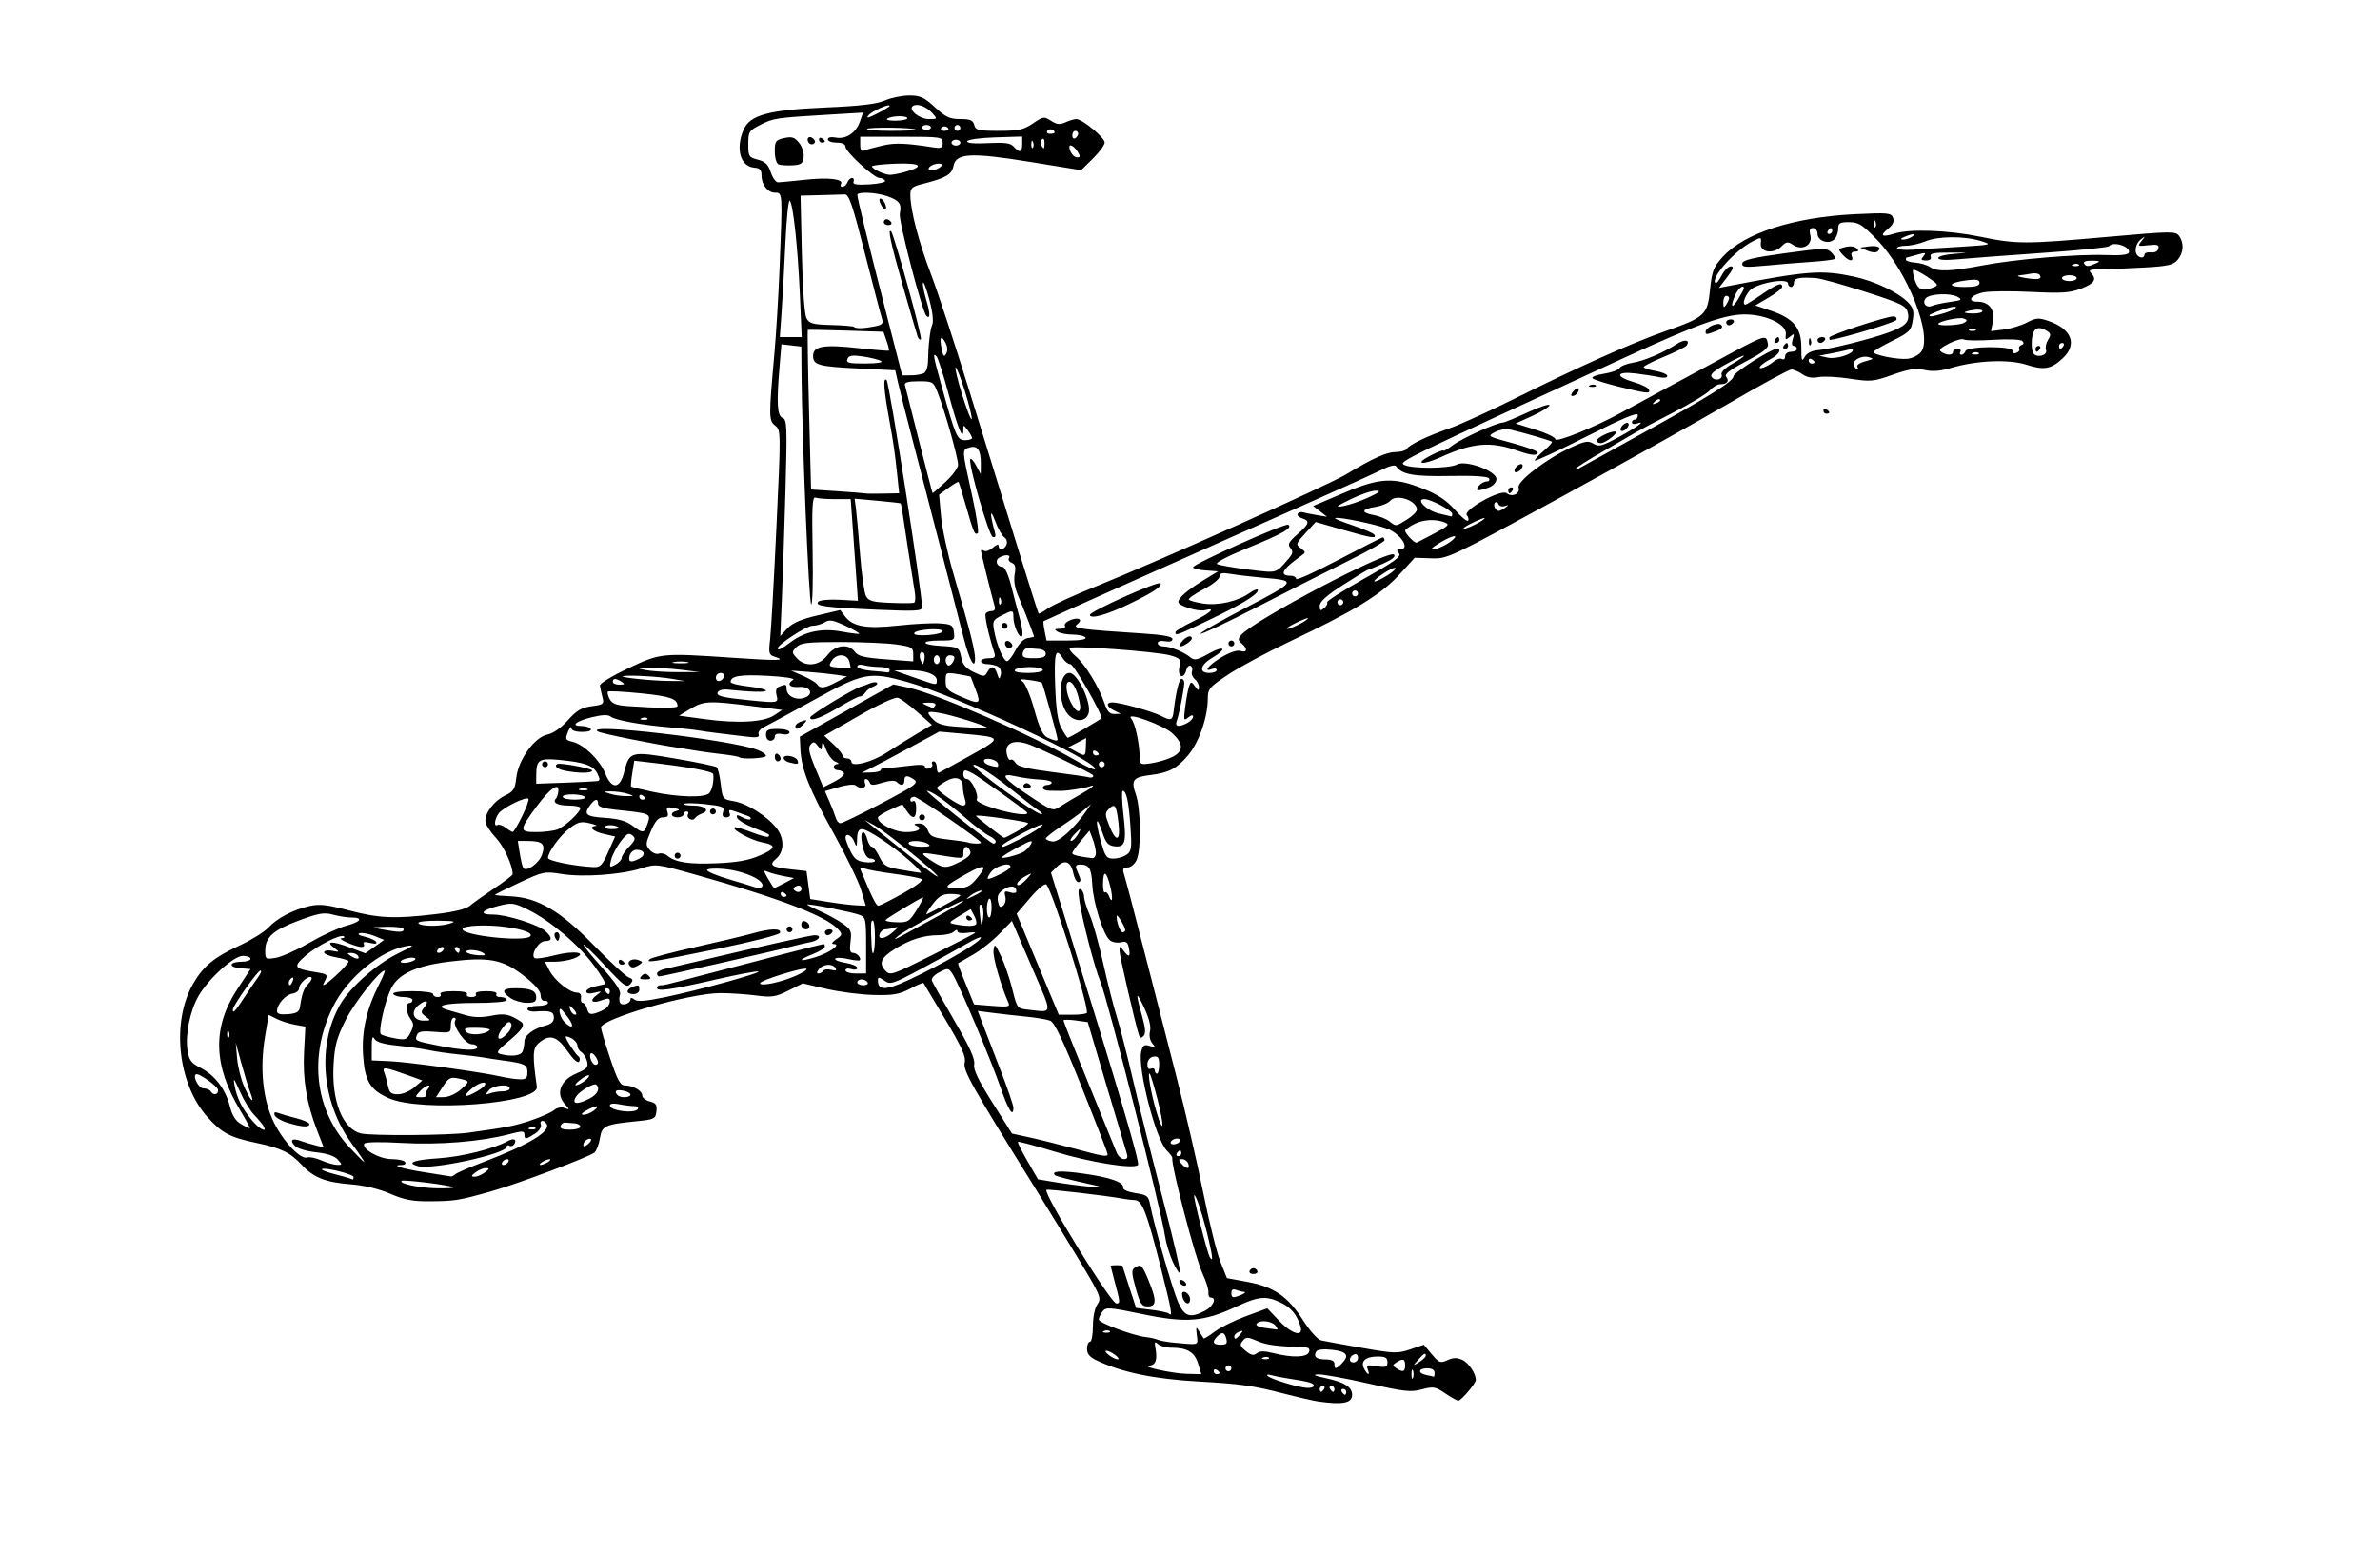 <?xml version="1.0" encoding="UTF-8" standalone="no"?>
<!-- Created with Inkscape (http://www.inkscape.org/) -->

<svg
   xmlns:dc="http://purl.org/dc/elements/1.1/"
   xmlns:cc="http://creativecommons.org/ns#"
   xmlns:rdf="http://www.w3.org/1999/02/22-rdf-syntax-ns#"
   xmlns:svg="http://www.w3.org/2000/svg"
   xmlns="http://www.w3.org/2000/svg"
   xmlns:sodipodi="http://sodipodi.sourceforge.net/DTD/sodipodi-0.dtd"
   xmlns:inkscape="http://www.inkscape.org/namespaces/inkscape"
   version="1.1"
   id="svg10"
   width="1077.333"
   height="704"
   viewBox="0 0 1077.333 704"
   sodipodi:docname="bwing_chalkboard_raster.svg"
   inkscape:version="0.92.1 r15371">
  <defs
     id="defs14" />
  <sodipodi:namedview
     pagecolor="#ffffff"
     bordercolor="#666666"
     borderopacity="1"
     objecttolerance="10"
     gridtolerance="10"
     guidetolerance="10"
     inkscape:pageopacity="0"
     inkscape:pageshadow="2"
     inkscape:window-width="1920"
     inkscape:window-height="1001"
     id="namedview12"
     showgrid="false"
     inkscape:zoom="1.1477273"
     inkscape:cx="570.44564"
     inkscape:cy="354.17822"
     inkscape:window-x="-9"
     inkscape:window-y="-9"
     inkscape:window-maximized="1"
     inkscape:current-layer="svg10" />
  <path
     style="fill:#000000;stroke-width:1.333"
     d="m 596.72,634.237 c -2.2,-0.314 -9.4,-1.973 -16,-3.687 -13.29,-3.45 -19.344,-4.302 -38,-5.348 -20.454,-1.146 -34.821,-4.116 -46.333,-9.576 -3.104,-1.472 -4.333,-2.958 -4.333,-5.237 0,-1.75 0.6,-3.181 1.333,-3.181 0.733,0 1.333,-3.166 1.333,-7.037 0,-4.18 0.834,-8.228 2.055,-9.97 1.952,-2.787 1.48,-3.882 -9.486,-21.963 -6.347,-10.466 -14.711,-24.13 -18.586,-30.363 -28.872,-46.443 -32.88,-53.57 -32.031,-56.951 0.673,-2.683 -1.16,-6.779 -8.751,-19.555 -5.282,-8.889 -9.74,-16.339 -9.909,-16.557 -0.168,-0.217 -2.928,0.98 -6.133,2.66 -4.848,2.542 -7.62,3.01 -16.494,2.784 -5.867,-0.149 -15.467,-1.39 -21.333,-2.757 l -10.667,-2.486 -6.527,3.265 c -5.78,2.891 -7.459,3.143 -14.667,2.205 -4.477,-0.583 -11.739,-1.064 -16.139,-1.069 -13.671,-0.016 -54,11.634 -54,15.599 0,0.837 1.849,7.073 4.11,13.858 3.342,10.032 4.604,12.337 6.754,12.337 3.688,0 7.802,2.41 7.802,4.569 0,0.995 1.538,2.195 3.417,2.666 2.772,0.696 3.339,1.541 3,4.478 -0.394,3.418 -0.901,3.669 -9.084,4.49 -14.331,1.439 -15.59,2.029 -16.505,7.75 -0.443,2.768 -1.56,5.655 -2.483,6.415 -2.518,2.072 -35.026,14.268 -46.949,17.614 -14.544,4.081 -16.113,4.335 -27.396,4.428 -7.967,0.066 -11.645,-0.628 -18.092,-3.413 -5.042,-2.178 -11.732,-3.784 -17.746,-4.262 -11.575,-0.919 -16.827,-2.979 -22.162,-8.691 -5.317,-5.694 -9.389,-7.673 -20.667,-10.045 -12.135,-2.553 -15.816,-4.534 -22.47,-12.092 -13.163,-14.954 -16.025,-42.754 -6.167,-59.908 4.527,-7.877 9.49,-12.003 20.642,-17.157 5.497,-2.541 11.495,-6.229 13.328,-8.195 4.098,-4.395 11.278,-8.173 18.699,-9.84 4.517,-1.015 7.963,-0.639 17.785,1.942 13.736,3.609 20.715,3.915 39.26,1.723 8.464,-1 13.842,-2.314 15.589,-3.809 1.467,-1.255 6.417,-4.79 11,-7.856 4.583,-3.066 8.333,-5.932 8.333,-6.369 0,-4.068 -3.962,-12.681 -7.62,-16.563 -2.483,-2.635 -4.599,-5.935 -4.702,-7.333 -0.282,-3.825 3.929,-9.385 8.891,-11.739 3.813,-1.809 4.504,-2.904 5.084,-8.051 0.92,-8.162 8.261,-18.352 14.078,-19.542 2.643,-0.54 6.184,-3.013 9.273,-6.472 3.992,-4.473 6.155,-5.75 10.761,-6.356 5.443,-0.716 5.713,-0.952 4.843,-4.237 -0.507,-1.913 -1,-4.225 -1.097,-5.139 -0.097,-0.913 5.652,-4.409 12.776,-7.769 14.745,-6.954 14.958,-6.975 47.663,-4.755 20.434,1.387 24.289,1.285 18.682,-0.494 -2.639,-0.838 -2.83,-1.548 -2.093,-7.788 0.446,-3.777 1.738,-26.642 2.869,-50.811 2.032,-43.381 2.024,-43.971 -0.567,-46 -2.922,-2.288 -2.936,-3.67 -0.341,-32.722 0.786,-8.8 1.825,-25.9 2.309,-38 1.399,-34.98 1.417,-34.667 -1.978,-34.667 -3.299,0 -6.163,-3.605 -6.163,-7.759 0,-2.561 -0.741,-3.39 -3.199,-3.579 -6.324,-0.486 -8.637,-8.357 -5.007,-17.038 2.842,-6.797 11.192,-9.082 37.275,-10.203 15.657,-0.673 23.017,-1.546 26.76,-3.174 2.84,-1.236 7.803,-2.247 11.03,-2.247 4.992,0 6.73,0.796 11.653,5.333 4.85,4.471 6.699,5.333 11.428,5.333 4.521,0 5.781,0.53 6.34,2.667 0.623,2.381 1.819,2.667 11.149,2.667 8.963,0 11.155,-0.477 15.387,-3.349 4.672,-3.171 5.111,-3.234 8.224,-1.194 2.601,1.704 3.964,1.847 6.52,0.683 1.777,-0.81 3.994,-1.472 4.926,-1.472 2.729,0 12.848,8.379 12.824,10.619 -0.012,1.126 -2.41,4.401 -5.328,7.277 l -5.306,5.229 -22.797,-3.695 c -27.104,-4.393 -33.822,-4.053 -34.986,1.77 -0.789,3.947 -3.308,5.419 -13.893,8.122 -4.928,1.258 -5.664,1.919 -5.644,5.062 0.044,6.919 3.78,21.262 9.304,35.726 3.058,8.006 10.933,31.956 17.501,53.222 6.568,21.267 16.202,52.467 21.409,69.333 5.207,16.867 9.636,30.87 9.843,31.117 0.207,0.248 2.074,-0.779 4.148,-2.282 2.074,-1.503 11.871,-5.998 21.771,-9.989 28.424,-11.458 105.25,-45.862 113.333,-50.752 12.003,-7.261 18.327,-10.094 22.535,-10.094 2.186,0 4.351,-0.609 4.81,-1.352 1.186,-1.92 9.216,-5.794 19.322,-9.322 4.767,-1.664 18.567,-7.96 30.667,-13.99 28.043,-13.975 52.087,-24.718 67.333,-30.083 17.741,-6.243 18.866,-7.297 20.016,-18.745 0.841,-8.369 1.523,-10.133 5.718,-14.776 9.715,-10.754 32.088,-17.976 59.898,-19.337 14.909,-0.729 16.377,-0.592 17.222,1.611 0.636,1.657 -0.036,3.186 -2.154,4.901 -3.997,3.236 -2.999,4.071 2.721,2.279 7.049,-2.209 24.516,-1.568 39.058,1.434 16.288,3.362 20.161,3.363 57.831,0.019 28.608,-2.539 30.447,-2.563 32.02,-0.412 2.347,3.21 2.074,7.672 -0.664,10.861 -1.944,2.263 -4.449,2.836 -15,3.431 -6.967,0.393 -15.637,0.737 -19.267,0.764 -5.133,0.039 -6.244,0.405 -5,1.65 2.885,2.885 1.692,4.811 -4.431,7.149 -5.029,1.921 -8.739,2.169 -22.333,1.497 -8.966,-0.443 -18.653,-0.378 -21.526,0.145 -5.975,1.088 -8.198,4.275 -2.982,4.275 5.135,0 7.918,3.564 6.923,8.867 l -0.836,4.457 5.726,-0.711 c 3.149,-0.391 7.863,-1.821 10.475,-3.176 4.171,-2.165 5.358,-2.256 9.755,-0.744 10.572,3.634 13.244,10.591 6.496,16.909 -5.228,4.895 -8.538,5.489 -16.345,2.936 -7.962,-2.604 -22.813,-1.985 -34.178,1.425 -4.84,1.452 -8.369,1.725 -12,0.929 -4.091,-0.898 -7.052,-0.453 -14.472,2.171 -8.748,3.095 -9.953,3.204 -19.377,1.762 -5.527,-0.846 -11.934,-1.161 -14.237,-0.701 -2.826,0.565 -5.185,0.14 -7.253,-1.309 -1.685,-1.181 -3.924,-2.146 -4.974,-2.146 -1.05,0 -13.667,6.839 -28.037,15.197 -14.37,8.358 -48.927,27.641 -76.794,42.85 -50.023,27.302 -50.762,27.649 -58.164,27.406 l -7.497,-0.247 -7.17,7.829 c -8.099,8.844 -20.485,16.376 -49.626,30.181 -10.151,4.809 -22.601,11.498 -27.667,14.866 -8.559,5.69 -9.211,6.464 -9.211,10.933 0,8.377 -4.039,19.884 -9.024,25.708 -5.069,5.923 -8.662,7.789 -16.944,8.802 -7.895,0.966 -8.886,2.276 -6.609,8.731 2.296,6.508 2.521,24.943 0.362,29.681 -0.871,1.911 -2.659,3.396 -4.09,3.396 -1.812,0 -2.332,0.671 -1.809,2.333 0.953,3.032 5.06,18.715 11.435,43.667 2.811,11 8.425,32.9 12.475,48.667 4.051,15.767 9.508,39.367 12.127,52.446 2.619,13.078 6.108,27.146 7.753,31.262 l 2.99,7.483 9.195,1.69 c 12.005,2.206 18.379,6.572 25.189,17.255 3.086,4.841 6.689,8.887 8.221,9.234 1.5,0.34 9.828,1.86 18.506,3.378 14.684,2.569 16.203,2.615 21.903,0.673 l 6.125,-2.087 3.585,4.295 c 3.281,3.931 3.883,4.159 7.097,2.695 2.586,-1.178 4.351,-1.217 6.698,-0.148 2.886,1.315 6.147,6.152 6.147,9.118 0,1.551 -6.62,9.373 -7.932,9.373 -0.566,0 -3.229,-1.493 -5.919,-3.318 -4.482,-3.042 -5.366,-3.191 -10.606,-1.789 -5.012,1.341 -8.005,1.008 -24.296,-2.697 -10.219,-2.324 -20.38,-4.169 -22.58,-4.099 -2.807,0.089 -1.75,0.611 3.543,1.749 8.384,1.803 11.79,3.973 11.79,7.508 0,3.758 -4.248,4.592 -15.333,3.009 z m 12.667,-4.362 c 0,-0.733 -0.635,-1.333 -1.412,-1.333 -0.777,0 -1.041,0.6 -0.588,1.333 0.453,0.733 1.089,1.333 1.412,1.333 0.323,0 0.588,-0.6 0.588,-1.333 z m -10,-1.333 c 0.453,-0.733 0.189,-1.333 -0.588,-1.333 -0.777,0 -1.412,0.6 -1.412,1.333 0,0.733 0.265,1.333 0.588,1.333 0.323,0 0.959,-0.6 1.412,-1.333 z m 4.667,0 c 0,-0.733 -0.635,-1.333 -1.412,-1.333 -0.777,0 -1.041,0.6 -0.588,1.333 0.453,0.733 1.089,1.333 1.412,1.333 0.323,0 0.588,-0.6 0.588,-1.333 z m -9.333,-1.449 c 0,-1.202 -2.134,-1.807 -11.333,-3.212 -2.933,-0.448 -6.533,-1.157 -8,-1.576 -1.467,-0.419 -2.185,-0.255 -1.597,0.363 1.355,1.425 13.605,5.145 17.776,5.4 1.735,0.106 3.154,-0.333 3.154,-0.975 z m 44.883,-6.884 c -0.37,-0.917 -0.672,-0.167 -0.672,1.667 0,1.833 0.303,2.583 0.672,1.667 0.37,-0.917 0.37,-2.417 0,-3.333 z m 9.784,1 c 0,-1.244 -1.259,-2 -3.333,-2 -4.149,0 -4.397,2.276 -0.333,3.059 1.65,0.318 3.15,0.66 3.333,0.759 0.183,0.1 0.333,-0.718 0.333,-1.818 z m -107.056,-4.134 c -1.601,-5.218 -4.931,-7.2 -12.097,-7.2 -2.372,0 -5.108,-0.75 -6.08,-1.667 -1.451,-1.368 -1.642,-0.965 -1.071,2.249 0.88,4.946 -0.042,7.388 -2.838,7.525 -4.707,0.231 10.207,3.554 16.684,3.719 l 6.875,0.174 z m 9.723,4.212 c 0,-0.323 -0.6,-0.959 -1.333,-1.412 -0.733,-0.453 -1.333,-0.189 -1.333,0.588 0,0.777 0.6,1.412 1.333,1.412 0.733,0 1.333,-0.265 1.333,-0.588 z m 67.068,-1.623 c -0.725,-1.889 -0.138,-2.095 4.042,-1.417 4.221,0.685 4.89,0.44 4.89,-1.789 0,-2.033 -0.936,-2.583 -4.4,-2.583 -5.543,0 -7.958,2.172 -6.157,5.538 1.639,3.062 2.771,3.238 1.625,0.252 z m -61.735,-0.456 c 0,-0.733 -0.6,-1.333 -1.333,-1.333 -0.733,0 -1.333,0.6 -1.333,1.333 0,0.733 0.6,1.333 1.333,1.333 0.733,0 1.333,-0.6 1.333,-1.333 z m 78.667,-1.333 c 0,-2.952 -1.002,-3.281 -4,-1.313 -1.778,1.167 -1.778,1.459 0,2.626 2.998,1.968 4,1.639 4,-1.313 z m -28.762,-0.762 c 3.695,-3.695 2.464,-5.516 -4.237,-6.272 -3.937,-0.444 -6.678,-0.155 -7.245,0.763 -1.443,2.335 0.079,3.604 4.323,3.604 2.597,0 3.921,0.676 3.921,2 0,2.534 0.627,2.516 3.238,-0.095 z m 38.095,-3.559 c 0,-1.608 -0.743,-1.212 -3.46,1.843 -2.531,2.845 -2.529,2.849 0.46,1.013 1.65,-1.014 3,-2.299 3,-2.856 z m -30.667,0.876 c 0,-1.161 -0.713,-1.874 -1.583,-1.583 -2.472,0.824 -2.882,3.694 -0.528,3.694 1.161,0 2.111,-0.95 2.111,-2.111 z m -109.921,-1.265 c -1.423,-1.077 -3.224,-1.939 -4,-1.915 -0.776,0.023 -0.247,0.923 1.176,2 1.423,1.077 3.224,1.939 4,1.915 0.777,-0.023 0.247,-0.923 -1.176,-2 z m 69.56,1.237 c -0.443,-0.443 -1.593,-0.49 -2.556,-0.105 -1.064,0.426 -0.748,0.742 0.806,0.806 1.405,0.058 2.193,-0.257 1.75,-0.7 z m 2.28,-2.021 c 8.395,2.114 14.971,1.904 15.896,-0.507 0.493,-1.284 -0.053,-2.036 -1.524,-2.1 -13.804,-0.603 -17.651,-1.118 -21.879,-2.926 -4.426,-1.893 -5.092,-1.899 -6.623,-0.053 -1.423,1.714 -1.188,2.469 1.427,4.586 2.396,1.94 3.556,2.179 4.952,1.021 1.353,-1.123 3.35,-1.128 7.751,-0.02 z m -34.888,-8.174 c -0.454,-3.874 -0.338,-4.051 1.094,-1.667 0.881,1.467 1.774,2.877 1.984,3.135 0.21,0.257 2.433,-1.096 4.939,-3.008 2.506,-1.912 8.904,-5.081 14.217,-7.042 l 9.66,-3.567 5.304,5.574 c 5.938,6.241 11.234,7.643 9.721,2.574 -1.581,-5.298 -4.305,-8.548 -9.053,-10.801 -6.545,-3.106 -10.043,-2.771 -20.062,1.917 -14.601,6.833 -22.56,7.477 -42.17,3.412 -15.437,-3.2 -16.79,-3.291 -18.333,-1.236 -0.917,1.22 -1.667,2.861 -1.667,3.648 0,1.51 15.669,7.341 21.333,7.939 1.833,0.194 4.233,0.729 5.333,1.19 1.1,0.461 4.4,1.058 7.333,1.327 11.694,1.073 10.917,1.327 10.364,-3.396 z m 13.355,1.667 c -0.8,-3.061 -1.853,-3.334 -4.12,-1.067 -2.463,2.463 -1.915,3.733 1.609,3.733 2.552,0 3.066,-0.546 2.511,-2.667 z m 6.306,-2.031 c 1.409,-1.698 1.327,-1.893 -0.503,-1.191 -1.204,0.462 -2.189,1.376 -2.189,2.031 0,1.715 0.772,1.474 2.692,-0.84 z m -59.053,-1.442 c -0.443,-0.443 -1.593,-0.49 -2.556,-0.105 -1.064,0.426 -0.748,0.742 0.806,0.806 1.405,0.058 2.193,-0.257 1.75,-0.7 z m 75.028,-2.528 c -1.839,-2.216 -7.408,-2.703 -8.613,-0.753 -0.424,0.686 1.191,1.49 3.588,1.787 2.397,0.297 4.882,0.636 5.522,0.753 0.64,0.117 0.416,-0.687 -0.497,-1.787 z m -51.973,-26.394 c -6.29,-24.797 -8.372,-30.237 -11.626,-30.371 -1.321,-0.054 -3.601,-0.321 -5.068,-0.591 -7.933,-1.465 -34.541,-4.547 -35.03,-4.057 -1.556,1.556 29.142,51.415 31.657,51.415 1.766,0 1.728,-0.557 -0.627,-9.333 -1.083,-4.033 -1.976,-7.483 -1.984,-7.667 -0.01,-0.183 1.184,-0.333 2.651,-0.333 1.467,0 2.684,0.15 2.706,0.333 0.022,0.183 1.421,4.533 3.108,9.667 l 3.068,9.333 6.979,0.865 c 3.838,0.476 7.34,1.226 7.781,1.667 1.923,1.923 1.374,-1.255 -3.615,-20.926 z m -11.305,9.547 c -1.896,-6.758 -1.985,-8.378 -0.509,-9.313 2.907,-1.843 3.3,-1.488 6.275,5.671 3.772,9.076 3.699,11.822 -0.313,11.822 -2.729,0 -3.469,-1.111 -5.453,-8.181 z m 31.343,10.146 c 3.709,-1.918 5.484,-5.966 2.616,-5.966 -0.725,0 -1.206,-1.05 -1.069,-2.333 0.137,-1.283 -1.023,-5.033 -2.577,-8.333 -3.377,-7.173 -14.277,-48.788 -13.79,-52.647 0.048,-0.377 -1.075,-1.848 -2.495,-3.268 -4.996,-4.996 -13.349,-37.531 -11.514,-44.845 0.696,-2.774 1.387,-3.221 3.796,-2.456 2.606,0.827 2.737,0.684 1.14,-1.24 -1.054,-1.27 -1.468,-3.518 -0.995,-5.404 0.519,-2.066 -0.384,-5.794 -2.505,-10.351 -3.885,-8.344 -4.165,-7.563 -1.146,3.195 1.613,5.75 1.802,8.219 0.71,9.31 -1.091,1.091 -1.641,0.984 -2.074,-0.404 -1.887,-6.058 -8.825,-36.204 -8.79,-38.188 0.04,-2.251 0.13,-2.253 1.814,-0.035 2.468,3.251 3.218,2.914 2.451,-1.101 -0.528,-2.765 -1.23,-3.29 -3.599,-2.695 -1.619,0.406 -3.872,0.001 -5.008,-0.899 -2.953,-2.342 -7.522,-16.749 -7.978,-25.152 -0.405,-7.462 -1.396,-9.098 -5.531,-9.132 -1.675,-0.014 -2.214,0.626 -1.667,1.98 0.445,1.1 1.173,2.9 1.619,4 0.445,1.1 0.13,2 -0.7,2 -0.83,0 -1.88,-1.852 -2.332,-4.115 -1.046,-5.23 -3.909,-6.346 -7.378,-2.877 l -2.712,2.712 7.394,23.806 c 23.881,76.883 32.949,107.63 31.995,108.483 -2.161,1.932 -21.824,-1.221 -37.651,-6.036 -8.93,-2.717 -16.443,-4.723 -16.696,-4.457 -0.253,0.266 1.684,4.19 4.304,8.72 l 4.764,8.237 8.101,1.351 c 4.456,0.743 11.701,1.67 16.101,2.061 7.387,0.655 7.089,0.508 -3.885,-1.917 -6.537,-1.445 -12.187,-2.929 -12.556,-3.298 -1.976,-1.976 2.315,-2.24 12.756,-0.783 12.299,1.716 18.556,3.955 18.044,6.457 -0.171,0.832 2.296,1.89 5.543,2.377 5.351,0.802 5.923,1.263 6.697,5.389 1.667,8.884 10.127,38.306 12.664,44.042 2.873,6.494 5.409,7.291 12.136,3.812 z m -9.955,-5.49 c -0.462,-1.205 -0.567,-2.465 -0.231,-2.8 1.06,-1.06 3.453,1.068 3.453,3.07 0,2.615 -2.185,2.433 -3.222,-0.27 z m -1.445,-7.143 c -0.453,-0.733 -0.224,-1.333 0.509,-1.333 0.733,0 1.704,0.6 2.157,1.333 0.453,0.733 0.224,1.333 -0.509,1.333 -0.733,0 -1.704,-0.6 -2.157,-1.333 z m -3.123,-9.39 c -1.516,-3.331 -3.142,-8.731 -3.614,-12 -1.663,-11.538 -26.028,-107.334 -29.273,-115.099 -2.547,-6.094 -8.085,-27.459 -9.414,-36.321 -0.676,-4.509 -0.516,-5.978 0.578,-5.302 0.832,0.514 1.513,2.024 1.513,3.354 0,1.33 1.148,5.045 2.551,8.255 1.403,3.21 4.149,13.036 6.101,21.836 1.952,8.8 4.692,19.6 6.089,24 1.397,4.4 4.636,17 7.198,28 2.562,11 8.57,35 13.35,53.333 4.78,18.333 8.463,33.933 8.184,34.667 -0.279,0.733 -1.748,-1.392 -3.264,-4.723 z m 31.123,14.723 c 1.467,-0.63 1.966,-1.188 1.109,-1.24 -0.857,-0.052 -2.507,-0.458 -3.667,-0.903 -1.384,-0.531 -2.109,-0.073 -2.109,1.333 0,2.371 0.735,2.499 4.667,0.809 z m -14.819,-24.333 c -2.384,-10.373 -5.938,-21.355 -6.672,-20.62 -0.543,0.543 5.875,26.001 7.048,27.954 1.505,2.507 1.396,0.374 -0.376,-7.333 z M 205.273,537.317 c -0.93,-0.93 -22.783,-3.658 -23.506,-2.934 -1.264,1.264 8.27,3.251 16.175,3.372 4.339,0.066 7.638,-0.131 7.331,-0.438 z m -45.22,-4.665 c 0,-1.294 -13.293,-4.595 -14.329,-3.559 -0.334,0.334 2.004,1.278 5.195,2.099 3.191,0.821 6.401,1.713 7.135,1.982 0.733,0.269 1.483,0.537 1.667,0.595 0.183,0.058 0.333,-0.445 0.333,-1.118 z m 46.067,-1.276 c 0.697,-0.641 6.352,-3.101 12.567,-5.466 20.735,-7.89 30.808,-13.958 28.736,-17.31 -1.26,-2.039 -3.404,-1.7 -2.594,0.411 0.381,0.993 -0.815,2.79 -2.662,4 -4.094,2.683 -4.781,2.728 -4.781,0.318 0,-1.609 -0.991,-1.618 -6.882,-0.064 -12.753,3.364 -31.836,4.915 -48.628,3.953 -9.678,-0.555 -16.487,-0.426 -16.948,0.319 -1.442,2.333 6.779,7.004 12.326,7.004 2.92,0 5.679,0.6 6.133,1.333 0.453,0.733 -0.211,1.333 -1.477,1.333 -5.27,0 -2.4e-4,1.674 10.367,3.293 6.111,0.954 11.44,1.804 11.843,1.888 0.403,0.084 1.303,-0.372 2,-1.013 z m -17.067,-3.681 c -5.162,-1.508 -1.733,-2.797 9.352,-3.515 10.572,-0.685 25.024,-4.27 31.444,-7.801 2.755,-1.515 4.272,-0.771 2.912,1.43 -0.491,0.794 -1.451,1.099 -2.134,0.677 -0.683,-0.422 -1.241,-0.225 -1.241,0.439 0,3.231 -33.994,10.623 -40.333,8.771 z m 30.412,2.89 c 2.069,-1.565 2.171,-1.966 0.51,-2 -1.143,-0.023 -3.243,0.839 -4.667,1.915 -2.069,1.565 -2.171,1.966 -0.51,2 1.143,0.023 3.243,-0.839 4.667,-1.915 z m 318.404,-4.042 c -0.422,-1.1 -1.677,-2 -2.788,-2 -1.645,0 -1.712,0.372 -0.361,2 0.913,1.1 2.168,2 2.788,2 0.621,0 0.783,-0.9 0.361,-2 z m -384.984,-1.818 c -1.459,-1.612 -4.882,-2.756 -9.751,-3.259 -4.127,-0.426 -8.422,-1.694 -9.546,-2.817 -2.673,-2.673 -1.393,-3.818 2.614,-2.339 1.752,0.646 4.79,1.564 6.753,2.038 l 3.568,0.863 -2.993,-7.667 c -4.724,-12.103 -6.542,-23.099 -5.886,-35.595 l 0.597,-11.375 -4.76,-0.86 c -2.618,-0.473 -6.358,-1.668 -8.311,-2.656 l -3.551,-1.796 -1.62,9.603 c -2.48,14.703 -1.042,28.863 3.965,39.033 4.338,8.812 12.186,17.037 15.165,15.894 0.959,-0.368 3.809,0.227 6.334,1.323 2.525,1.095 5.734,2.015 7.131,2.044 2.394,0.049 2.41,-0.091 0.292,-2.432 z m -22.725,-16.631 c -2.875,-0.867 -5.506,-2.417 -5.849,-3.443 -0.441,-1.322 0.065,-1.603 1.731,-0.963 1.294,0.497 4.976,1.564 8.182,2.371 3.206,0.807 5.828,1.996 5.828,2.643 0,1.547 -3.458,1.335 -9.893,-0.607 z m 99.893,17.782 c 0.453,-0.733 0.224,-1.333 -0.509,-1.333 -0.733,0 -1.704,0.6 -2.157,1.333 -0.453,0.733 -0.224,1.333 0.509,1.333 0.733,0 1.704,-0.6 2.157,-1.333 z m 18,0 c 1.1,-0.711 1.4,-1.292 0.667,-1.292 -0.733,0 -2.233,0.582 -3.333,1.292 -1.1,0.711 -1.4,1.292 -0.667,1.292 0.733,0 2.233,-0.582 3.333,-1.292 z m -88.655,-8.127 c -13.897,-18.877 -16.063,-44.811 -5.294,-63.362 4.512,-7.773 16.52,-18.292 26.287,-23.028 6.904,-3.348 7.53,-3.901 3.662,-3.235 -11.836,2.039 -26.717,14.266 -33.233,27.306 -11.178,22.37 -8.351,46.981 7.322,63.737 3.452,3.69 6.492,6.709 6.757,6.709 0.265,0 -2.211,-3.657 -5.502,-8.127 z m 350.53,3.794 c -0.534,-1.65 -4.701,-15.6 -9.26,-31 l -8.289,-28 -5.497,-0.756 c -3.023,-0.416 -5.497,-0.415 -5.497,0.002 0,0.417 5.14,13.357 11.422,28.756 6.282,15.399 11.967,29.348 12.634,30.998 0.666,1.65 2.167,3 3.334,3 1.6,0 1.884,-0.738 1.152,-3 z m -8.542,0.724 c 0,-0.519 -5.25,-14.082 -11.667,-30.142 -8.54,-21.373 -12.381,-29.475 -14.333,-30.227 -1.467,-0.566 -6.267,-1.38 -10.667,-1.81 -4.4,-0.43 -11.18,-1.19 -15.067,-1.69 l -7.067,-0.909 1.969,5.194 c 1.083,2.856 4.713,12.255 8.067,20.885 3.354,8.63 6.098,16.58 6.098,17.667 0,4.686 -2.259,1.222 -5.684,-8.714 -4.309,-12.503 -18.983,-47.285 -21.792,-51.657 -1.853,-2.884 -2.111,-2.923 -6.005,-0.91 -2.399,1.241 -3.788,2.835 -3.384,3.886 0.376,0.98 4.973,9.152 10.216,18.159 6.855,11.778 9.357,17.293 8.908,19.64 -0.456,2.385 1.762,7.044 8.237,17.303 l 8.861,14.039 7.989,1.738 c 4.394,0.956 13.389,3.203 19.989,4.994 13.256,3.596 15.333,3.942 15.333,2.554 z m 33.333,-0.391 c 0,-0.733 -0.265,-1.333 -0.588,-1.333 -0.323,0 -0.959,0.6 -1.412,1.333 -0.453,0.733 -0.189,1.333 0.588,1.333 0.777,0 1.412,-0.6 1.412,-1.333 z M 267.507,515.551 c -0.925,-0.925 -3.454,0.954 -3.454,2.565 0,0.884 0.765,0.783 2.032,-0.269 1.118,-0.928 1.758,-1.961 1.422,-2.297 z m 266.546,0.99 c 0.453,-0.733 -0.076,-1.333 -1.176,-1.333 -1.1,0 -2.371,0.6 -2.824,1.333 -0.453,0.733 0.076,1.333 1.176,1.333 1.1,0 2.371,-0.6 2.824,-1.333 z m -322,-3.954 c 17.966,-2.489 20.87,-3.065 28.667,-5.693 4.4,-1.483 8.963,-3.533 10.141,-4.557 1.258,-1.093 3.182,-1.479 4.667,-0.935 2.459,0.9 2.461,0.851 0.067,-1.878 -4.13,-4.709 -1.893,-10.641 5.153,-13.661 4.954,-2.123 5.66,-2.911 4.992,-5.564 -0.428,-1.7 -1.583,-3.571 -2.566,-4.157 -0.983,-0.586 -1.787,-1.915 -1.787,-2.953 0,-1.038 -1.2,-2.529 -2.667,-3.314 -1.467,-0.785 -2.667,-1.085 -2.667,-0.667 0,1.131 4.42,7.869 5.807,8.851 0.661,0.468 0.785,1.525 0.275,2.35 -0.564,0.912 -2.657,-0.986 -5.349,-4.851 -4.802,-6.895 -8.221,-7.758 -13.146,-3.319 -2.512,2.264 -2.619,5.626 -0.621,19.517 1.103,7.663 -52.454,11.778 -67.188,5.162 -8.377,-3.761 -10.721,-7.756 -11.479,-19.561 -0.686,-10.697 1.575,-20.712 7.173,-31.758 1.781,-3.515 2.961,-6.39 2.622,-6.39 -2.313,0 -13.647,14.35 -17.672,22.374 -4.035,8.043 -4.974,11.508 -5.477,20.207 -0.951,16.433 4.099,29.127 12.387,31.132 4.731,1.144 39.729,0.905 48.667,-0.333 z M 108.792,502.569 c -12.334,-20.483 -12.74,-37.677 -1.301,-55.057 l 5.904,-8.971 -4.7,-0.415 c -5.553,-0.491 -4.914,-2.918 0.768,-2.918 2.157,0 3.921,-0.6 3.921,-1.333 0,-0.733 -1.526,-1.333 -3.39,-1.333 -4.143,0 -15.414,10.153 -20.046,18.055 -3.925,6.697 -6.172,17.758 -5.043,24.821 0.701,4.382 1.683,5.685 5.916,7.844 6.452,3.292 11.278,9.617 13.214,17.321 1.059,4.214 2.601,6.669 5.1,8.119 1.97,1.143 3.742,1.965 3.938,1.826 0.196,-0.139 -1.732,-3.72 -4.283,-7.957 z m 10.459,6.972 c -0.528,-0.917 -2.417,-3.171 -4.199,-5.01 -1.782,-1.839 -4.704,-6.639 -6.493,-10.667 -2.685,-6.046 -3.101,-6.51 -2.385,-2.657 1.076,5.789 3.416,10.453 7.949,15.84 3.413,4.056 7.043,5.821 5.128,2.493 z m 123.107,0.861 c -0.443,-0.443 -1.593,-0.49 -2.556,-0.105 -1.064,0.426 -0.748,0.742 0.806,0.806 1.406,0.058 2.193,-0.257 1.75,-0.7 z m 20.361,-0.528 c 0,-0.733 -1.2,-1.423 -2.667,-1.533 -1.467,-0.11 -3.367,-0.26 -4.222,-0.333 -0.856,-0.073 -1.806,0.617 -2.111,1.533 -0.376,1.127 0.993,1.667 4.222,1.667 2.628,0 4.778,-0.6 4.778,-1.333 z m 261.289,-12.179 c -1.566,-6.135 -3.18,-11.454 -3.587,-11.821 -1.144,-1.031 0.661,9.197 3.023,17.131 3.313,11.127 3.737,7.124 0.564,-5.31 z m -255.21,4.888 c 3.315,-2.507 0.951,-2.536 -3.412,-0.042 -2.137,1.221 -2.587,1.922 -1.255,1.953 1.143,0.026 3.243,-0.834 4.667,-1.91 z m 19.922,-0.709 c 0.453,-0.733 -0.336,-1.333 -1.755,-1.333 -1.418,0 -4.454,-0.375 -6.745,-0.833 -2.561,-0.512 -4.167,-0.291 -4.167,0.574 0,2.393 11.294,3.813 12.667,1.593 z m -21.934,-4.701 c 3.703,-1.915 4.967,-4.488 3.114,-6.341 -0.869,-0.869 -7.175,2.711 -8.827,5.011 -2.7,3.76 -0.139,4.356 5.712,1.33 z m -153.549,-2.966 c -0.779,-2.017 -2.564,-7.867 -3.967,-13 l -2.551,-9.333 0.604,6.999 c 0.332,3.849 1.798,9.699 3.258,13 2.871,6.491 4.976,8.341 2.655,2.335 z m 79.716,1.456 c -0.483,-0.483 -0.209,-1.683 0.608,-2.667 2.39,-2.88 -0.839,-2.072 -3.508,0.877 -2.347,2.594 -2.329,2.667 0.682,2.667 1.703,0 2.701,-0.395 2.218,-0.877 z m 15.587,-2.567 c 4.339,-3.815 4.31,-3.941 -1.154,-5.075 -3.512,-0.729 -4.367,-0.26 -7.012,3.844 l -3.012,4.674 3.679,-0.042 c 2.023,-0.023 5.398,-1.554 7.499,-3.402 z m 10.84,-1.88 c 1.397,-2.261 -2.479,-1.406 -5.661,1.249 -1.65,1.376 -3,2.872 -3,3.323 0,1.124 7.63,-2.903 8.661,-4.572 z m 66.006,4.146 c 0,-0.648 -1.5,-1.465 -3.333,-1.815 -3.229,-0.617 -4.27,0.279 -2.444,2.104 1.307,1.307 5.778,1.083 5.778,-0.289 z M 98.72,493.34 c 0,-1.722 -9.105,-8.138 -10.115,-7.128 -1.343,1.343 1.435,6.329 3.525,6.329 1.338,0 2.803,0.6 3.257,1.333 1.213,1.962 3.333,1.622 3.333,-0.535 z m 88.827,-1.265 3.643,-3.133 -5.902,-2.127 c -11.255,-4.056 -12.416,-4.202 -11.343,-1.427 0.529,1.368 1.295,4.137 1.702,6.154 0.597,2.958 1.467,3.667 4.499,3.667 2.067,0 5.398,-1.41 7.402,-3.133 z m 39.948,1.8 c 1.773,0 3.224,-0.6 3.224,-1.333 0,-2.22 -7.544,-1.493 -9.503,0.916 -1.611,1.98 -1.538,2.14 0.612,1.333 1.343,-0.504 3.893,-0.916 5.667,-0.916 z m 37.127,-4.695 c 1.413,-1.069 2.304,-2.209 1.98,-2.533 -0.324,-0.324 -2.08,0.556 -3.903,1.957 -1.822,1.4 -2.713,2.54 -1.98,2.533 0.733,-0.007 2.49,-0.887 3.903,-1.957 z m -25.903,-3.882 c 0,-3.533 -1.04,-4.039 -11.121,-5.411 -3.55,-0.483 -7.645,-1.108 -9.101,-1.388 -1.456,-0.28 -6.352,-0.878 -10.879,-1.328 -4.528,-0.45 -10.632,-1.328 -13.565,-1.951 -2.933,-0.623 -9.393,-1.552 -14.355,-2.063 -6.181,-0.637 -9.4,-1.606 -10.222,-3.075 -0.852,-1.523 -1.2,-0.413 -1.2,3.824 l 3.3e-4,5.969 8.215,0.358 c 8.447,0.368 41.915,4.997 50.228,6.946 2.567,0.602 6.317,1.155 8.333,1.228 3.032,0.111 3.667,-0.428 3.667,-3.11 z m 286,-3.472 c 0,-3.238 -0.513,-3.972 -2.562,-3.667 -1.531,0.229 -2.645,1.537 -2.768,3.251 -0.135,1.885 0.401,2.636 1.562,2.191 0.972,-0.373 1.768,-0.014 1.768,0.798 0,0.812 0.45,1.476 1,1.476 0.55,0 1,-1.822 1,-4.049 z m -254.02,-0.951 c -0.037,-1.825 -2.488,-4.936 -3.272,-4.152 -1.05,1.05 0.623,5.152 2.102,5.152 0.655,0 1.181,-0.45 1.17,-1 z m -34.122,-5.109 c 0.445,-1.16 0.809,-3.191 0.809,-4.513 0,-2.716 4.21,-5.848 9.667,-7.192 2.462,-0.606 3.667,-1.771 3.667,-3.544 0,-2.717 -1.689,-3.276 -8.333,-2.757 -2.017,0.158 -3.667,-0.352 -3.667,-1.132 0,-0.78 2.1,-1.419 4.667,-1.419 2.567,0 4.667,-0.6 4.667,-1.333 0,-0.733 -0.75,-1.183 -1.667,-1 -0.919,0.184 -1.667,-0.949 -1.667,-2.525 0,-1.905 -2.6,-4.88 -7.797,-8.92 -9.387,-7.298 -15.662,-8.47 -33.536,-6.265 -15.074,1.86 -23.129,5.595 -26.373,12.23 -2.82,5.768 -5.862,19.357 -4.613,20.606 0.484,0.484 3.3,1.322 6.258,1.863 4.961,0.907 5.519,0.703 7.183,-2.634 1.514,-3.034 1.515,-4.013 0.008,-6.074 -2.104,-2.877 -2.384,-7.281 -0.464,-7.281 0.733,0 1.333,-0.6 1.333,-1.333 0,-0.733 -1.765,-1.333 -3.921,-1.333 -2.157,0 -4.292,-0.6 -4.745,-1.333 -0.52,-0.841 2.653,-1.333 8.588,-1.333 5.386,0 9.412,0.57 9.412,1.333 0,0.733 0.935,1.333 2.079,1.333 1.143,0 1.708,-0.6 1.255,-1.333 -0.508,-0.823 1.79,-1.333 6,-1.333 4.21,0 6.508,0.511 6,1.333 -0.453,0.733 0.447,1.333 2,1.333 1.553,0 2.453,-0.6 2,-1.333 -0.498,-0.806 1.346,-1.333 4.667,-1.333 3.321,0 5.165,0.527 4.667,1.333 -0.453,0.733 0.411,1.333 1.921,1.333 1.51,0 2.745,0.6 2.745,1.333 0,0.808 -5.778,1.333 -14.667,1.333 -13.708,0 -18.699,1.407 -11.667,3.29 1.65,0.442 5.219,1.468 7.93,2.28 3.33,0.998 7.009,1.071 11.333,0.228 6.129,-1.196 8.111,-0.809 13.419,2.625 2.238,1.447 0.827,3.631 -6.024,9.328 -4.555,3.787 -5.212,4.839 -3.333,5.329 5.164,1.348 9.415,0.853 10.198,-1.189 z m -5.524,-24.123 c -4.38,-3.055 -3.689,-4.434 2.224,-4.434 6.944,0 9.442,1.096 9.442,4.143 0,1.973 -0.946,2.509 -4.333,2.454 -2.383,-0.038 -5.683,-1.012 -7.333,-2.163 z m -15,22.233 c 0,-0.733 -1.151,-1.333 -2.558,-1.333 -2.858,0 -8.796,-8.476 -7.457,-10.642 0.461,-0.747 0.204,-1.358 -0.573,-1.358 -0.777,0 -1.412,1.574 -1.412,3.498 0,3.422 -0.159,3.485 -7.278,2.895 -5.582,-0.463 -7.454,-0.146 -8.031,1.359 -1.037,2.702 -0.872,2.786 9.474,4.842 11.244,2.234 17.836,2.507 17.836,0.739 z m -112.423,-6.917 c -0.426,-1.064 -0.742,-0.748 -0.806,0.806 -0.058,1.406 0.257,2.193 0.7,1.75 0.443,-0.443 0.49,-1.593 0.105,-2.556 z m 126.346,0.334 c 1.289,-1.425 1.894,-3.3 1.349,-4.181 -0.693,-1.121 -1.719,-0.648 -3.434,1.583 -4.105,5.338 -2.361,7.511 2.085,2.599 z m -8.367,-1.109 c 0.535,-0.536 -1.981,-1.019 -5.592,-1.072 -5.501,-0.081 -6.312,0.208 -5.006,1.782 1.555,1.874 8.482,1.41 10.598,-0.71 z m 35.566,-5.642 c -1.627,-2.2 -3.144,-4 -3.373,-4 -1.279,0 -0.108,4.117 1.679,5.905 3.61,3.61 4.79,2.283 1.694,-1.905 z m -64.484,-0.522 c -2.173,-1.589 -2.278,-2.169 -0.732,-4.032 2.62,-3.157 0.969,-3.916 -2.466,-1.134 -3.784,3.064 -2.494,7.022 2.29,7.022 3.27,0 3.317,-0.094 0.908,-1.856 z m -56.931,-4.144 c 0.937,-6.306 1.756,-8.607 3.787,-10.637 1.186,-1.186 1.824,-2.489 1.418,-2.896 -1.177,-1.177 -5.578,2.663 -5.578,4.866 0,1.1 -1.345,2.191 -2.988,2.425 -3.111,0.442 -7.012,4.866 -7.012,7.953 0,1.245 1.506,1.659 4.989,1.37 3.795,-0.315 5.084,-1.052 5.385,-3.08 z m 124.293,1.333 c -0.913,-1.1 -1.868,-2 -2.121,-2 -0.254,0 -0.116,0.9 0.306,2 0.422,1.1 1.377,2 2.121,2 0.78,0 0.651,-0.847 -0.306,-2 z m 14.333,-0.993 c 0.917,-0.733 1.667,-2.145 1.667,-3.137 0,-1.398 -0.791,-1.503 -3.518,-0.466 -4.469,1.699 -5.971,0.326 -2.48,-2.267 2.538,-1.885 2.491,-1.936 -1.002,-1.08 -2.306,0.566 -3.667,0.36 -3.667,-0.553 0,-0.799 1.65,-1.816 3.667,-2.261 2.017,-0.445 4.166,-0.923 4.777,-1.062 0.611,-0.139 -1.587,-3.917 -4.883,-8.395 -6.941,-9.429 -19.865,-20.381 -29.849,-25.297 -6.554,-3.227 -7.342,-3.325 -13.667,-1.704 -7.728,1.981 -8.788,3.883 -2.163,3.883 6.012,0 20.347,4.523 23.565,7.435 3.292,2.979 3.242,4.565 -0.141,4.565 -2.803,0 -6.511,5.905 -4.789,7.627 0.522,0.522 4.669,-0.023 9.217,-1.211 8.967,-2.343 15.561,-1.188 8.514,1.491 -2.064,0.785 -5.83,1.427 -8.368,1.427 h -4.614 l 2.056,3.976 c 2.348,4.541 9.109,9.982 12.435,10.007 1.393,0.011 2.096,0.901 1.853,2.35 -0.215,1.283 0.165,2.333 0.844,2.333 0.68,0 1.564,1.254 1.965,2.786 0.578,2.21 1.369,2.59 3.822,1.837 1.701,-0.522 3.844,-1.549 4.76,-2.283 z m -22.889,-31.495 c -0.574,-0.929 -0.684,-2.05 -0.244,-2.49 1.193,-1.193 2.494,0.562 1.85,2.495 -0.452,1.355 -0.766,1.354 -1.606,-0.005 z m 240.548,33.488 c -0.05,-5.91 -15.732,-55.273 -18.41,-57.951 -0.66,-0.66 -3.814,1.944 -7.303,6.027 l -6.142,7.189 9.537,22.868 9.537,22.868 h 6.395 c 3.517,0 6.391,-0.45 6.386,-1 z m -381.574,-6.667 c 2.282,-3.483 5.145,-7.683 6.362,-9.333 1.217,-1.65 1.685,-3 1.039,-3 -1.224,0 -12.485,15.941 -12.485,17.674 0,1.948 0.991,0.907 5.084,-5.341 z m 356.459,-14.238 -8.876,-20.571 -5.65,5.838 c -3.107,3.211 -8.507,7.475 -12,9.475 -3.493,2 -6.503,3.732 -6.689,3.85 -0.186,0.117 1.358,4.36 3.432,9.429 l 3.771,9.217 8.25,0.667 c 6.995,0.565 8.113,0.362 7.35,-1.333 -3.422,-7.604 -7.2,-20.847 -6.79,-23.798 0.456,-3.277 0.709,-3.075 3.45,2.749 1.627,3.457 3.918,10.175 5.092,14.93 2.092,8.478 2.227,8.655 6.959,9.158 11.672,1.24 11.509,3.117 1.702,-19.61 z m -181.543,14.932 c 0,-0.87 0.623,-0.837 1.742,0.091 1.266,1.051 4.998,0.775 13.667,-1.011 15.35,-3.162 44.214,-11.122 42.456,-11.708 -0.743,-0.248 -9.417,1.401 -19.275,3.663 -20.194,4.635 -26.59,5.55 -26.59,3.805 0,-0.66 0.6,-1.201 1.333,-1.201 1.933,0 1.322,0.144 17.641,-4.151 26.251,-6.908 55.83,-14.516 56.438,-14.516 0.323,0 0.588,0.535 0.588,1.189 0,0.654 -2.4,2.149 -5.333,3.323 -7.258,2.904 -6.734,3.783 0.889,1.489 6.489,-1.953 12.178,-6 8.434,-6 -1.194,0 -0.767,-0.804 1.132,-2.135 2.842,-1.99 2.9,-2.298 0.868,-4.544 -5.418,-5.986 -26.317,-13.988 -64.497,-24.695 -17.752,-4.978 -17.875,-4.992 -24.667,-2.863 -9.211,2.888 -26.409,4.091 -36.051,2.521 -7.61,-1.239 -8.288,-1.1 -19,3.896 -6.11,2.849 -11.108,5.344 -11.108,5.543 0,0.2 3.133,0.5 6.963,0.666 12.323,0.536 22.472,6.479 37.705,22.08 7.334,7.511 14.452,14.085 15.817,14.609 2.09,0.802 2.207,1.284 0.743,3.048 -1.524,1.836 -2.937,0.803 -11.422,-8.349 -5.326,-5.744 -9.711,-10.014 -9.745,-9.488 -0.034,0.526 3.842,5.29 8.614,10.588 6.104,6.778 8.45,10.344 7.914,12.032 -0.419,1.32 -0.404,2.979 0.034,3.687 0.968,1.566 4.71,0.32 4.71,-1.569 z m -1.333,-3.551 c 0,-0.655 0.949,-1.555 2.109,-2 2.98,-1.144 3.224,-1.053 3.224,1.191 0,1.111 -1.185,2 -2.667,2 -1.467,0 -2.667,-0.536 -2.667,-1.191 z m 6.4,-7.076 c 1.244,-1.244 1.956,-1.244 3.2,0 1.244,1.244 0.889,1.6 -1.6,1.6 -2.489,0 -2.844,-0.356 -1.6,-1.6 z m 6.933,-1.041 c 0,-0.719 1.65,-1.673 3.667,-2.12 2.017,-0.446 8.467,-1.946 14.333,-3.333 29.839,-7.053 51.59,-11.906 53.358,-11.906 3.424,0 2.14,2.332 -1.691,3.073 -2.017,0.39 -6.067,1.336 -9,2.102 -7.998,2.088 -58.375,13.492 -59.602,13.492 -0.586,0 -1.065,-0.589 -1.065,-1.308 z m -12.61,-3.933 c -1.097,-1.775 1.668,-3.15 4.303,-2.139 1.921,0.737 1.959,1.03 0.269,2.098 -2.502,1.582 -3.614,1.592 -4.572,0.041 z m -4.724,-1.504 c 0,-0.777 0.6,-1.041 1.333,-0.588 0.733,0.453 1.333,1.089 1.333,1.412 0,0.323 -0.6,0.588 -1.333,0.588 -0.733,0 -1.333,-0.635 -1.333,-1.412 z m 14.067,-1.075 c 0.697,-0.634 9.967,-3.1 20.6,-5.478 10.633,-2.379 22.292,-5.16 25.909,-6.18 8.118,-2.29 13.162,-2.4 12.452,-0.27 -0.298,0.893 -12.718,4.068 -28.444,7.272 -29.745,6.06 -32.524,6.484 -30.516,4.656 z m 79.267,-12.18 c 0,-0.733 0.935,-1.333 2.079,-1.333 1.143,0 1.708,0.6 1.255,1.333 -0.453,0.733 -1.389,1.333 -2.079,1.333 -0.69,0 -1.255,-0.6 -1.255,-1.333 z m -17.333,-1.333 c 0,-0.733 0.6,-1.333 1.333,-1.333 0.733,0 1.333,0.6 1.333,1.333 0,0.733 -0.6,1.333 -1.333,1.333 -0.733,0 -1.333,-0.6 -1.333,-1.333 z m 6.667,-2.111 c 0,-1.161 0.712,-1.874 1.583,-1.583 2.472,0.824 2.882,3.694 0.528,3.694 -1.161,0 -2.111,-0.95 -2.111,-2.111 z m -86.667,30.111 c 0,-0.733 -0.635,-1.333 -1.412,-1.333 -0.777,0 -1.041,0.6 -0.588,1.333 0.453,0.733 1.089,1.333 1.412,1.333 0.323,0 0.588,-0.6 0.588,-1.333 z M 157.801,434.991 c -0.236,-0.486 -2.826,-1.289 -5.756,-1.784 -2.929,-0.495 -5.326,-1.517 -5.326,-2.271 0,-0.775 1.584,-1.069 3.641,-0.675 3.392,0.648 3.467,0.569 1.097,-1.164 -4.373,-3.197 -1.403,-3.432 6.415,-0.507 l 7.504,2.808 4.255,-3.03 4.255,-3.03 -4.407,-1.798 c -2.424,-0.989 -5.387,-1.546 -6.584,-1.238 -1.338,0.344 -0.497,0.95 2.184,1.573 2.399,0.557 4.738,1.623 5.199,2.369 0.538,0.87 -0.468,1.028 -2.806,0.441 -2.386,-0.599 -3.348,-0.436 -2.787,0.472 0.471,0.763 -0.009,1.387 -1.069,1.387 -2.571,0 -11.428,-3.881 -9.01,-3.948 1.039,-0.029 1.539,-0.402 1.111,-0.83 -1.321,-1.321 -12.198,4.156 -17.5,8.811 -5.619,4.933 -5.162,5.73 4.167,7.268 6.294,1.037 6.287,1.029 4.135,5.121 -0.939,1.785 1.03,0.591 5.089,-3.088 3.641,-3.3 6.428,-6.398 6.192,-6.884 z m 259.942,5.378 c 14.572,-7.306 26.309,-14.49 26.309,-16.104 0,-0.543 -2.85,0.689 -6.333,2.737 -3.483,2.048 -12.67,7.118 -20.415,11.267 -13.232,7.088 -14.258,7.42 -17,5.499 -2.4,-1.681 -2.918,-1.715 -2.918,-0.191 0,5.487 4.396,4.794 20.358,-3.209 z m -285.182,3.437 c 0.455,-1.187 0.232,-1.722 -0.524,-1.255 -0.725,0.448 -1.318,1.379 -1.318,2.069 0,1.918 0.956,1.495 1.842,-0.815 z m 227.364,-2.099 c 3.23,-1.392 5.545,-2.858 5.145,-3.258 -1.002,-1.002 -20.99,5.171 -21.005,6.487 -0.018,1.548 9.067,-0.302 15.86,-3.229 z m 32.794,2.835 c -0.453,-0.733 -1.689,-1.333 -2.745,-1.333 -1.057,0 -1.921,0.6 -1.921,1.333 0,0.733 1.236,1.333 2.745,1.333 1.51,0 2.374,-0.6 1.921,-1.333 z m 48.667,-22.353 c 0.367,-0.36 -1.283,-0.381 -3.667,-0.048 -2.469,0.345 -4.333,0.017 -4.333,-0.763 0,-0.808 -0.655,-0.714 -1.6,0.231 -0.88,0.88 -4.09,1.6 -7.134,1.6 -6.599,0 -12.777,1.973 -19.663,6.28 -6.186,3.869 -7.3,6.371 -4.309,9.676 2.221,2.454 2.8,2.266 21.162,-6.899 10.383,-5.182 19.178,-9.717 19.545,-10.077 z m -68.744,17.145 c 0.411,-0.664 2.04,-0.87 3.621,-0.457 1.969,0.515 2.573,0.266 1.92,-0.792 -1.343,-2.173 -5.492,-1.919 -7.463,0.457 -1.047,1.261 -1.136,2 -0.242,2 0.78,0 1.754,-0.544 2.165,-1.208 z m 19.411,-11.487 c 0,-11.937 -0.179,-12.764 -3,-13.842 -3.419,-1.307 -23.667,-5.302 -23.667,-4.67 0,0.229 2.726,1.622 6.059,3.096 3.332,1.474 7.899,3.991 10.149,5.593 3.645,2.596 4.015,3.472 3.401,8.049 -0.504,3.757 -0.207,5.136 1.105,5.136 1.802,0 3.991,2.405 3.048,3.348 -0.277,0.277 -2.741,-9e-5 -5.474,-0.617 -2.733,-0.616 -5.256,-0.658 -5.605,-0.093 -0.349,0.565 1.754,1.41 4.674,1.877 2.92,0.467 5.309,1.482 5.309,2.256 0,0.801 -1.15,1.043 -2.667,0.561 -1.53,-0.486 -2.667,-0.24 -2.667,0.577 0,0.783 2.1,1.423 4.667,1.423 h 4.667 v -12.695 z m -204,6.058 c 0,-0.546 -1.5,-0.706 -3.333,-0.356 -1.833,0.35 -3.333,1.084 -3.333,1.63 0,0.546 1.5,0.706 3.333,0.356 1.833,-0.35 3.333,-1.084 3.333,-1.63 z m -48.02,-7.27 c 5.768,-3.327 13.233,-6.784 16.587,-7.681 6.799,-1.819 8.046,-3.741 2.433,-3.752 -2.017,-0.004 -5.78,-0.595 -8.363,-1.312 -3.947,-1.097 -6.392,-0.675 -15.333,2.646 -11.692,4.342 -15.304,7.567 -15.304,13.662 0,3.87 0.185,3.997 4.746,3.257 2.61,-0.424 9.466,-3.492 15.234,-6.82 z m 22.02,5.908 c -0.453,-0.733 -1.839,-1.324 -3.079,-1.313 -1.943,0.018 -1.978,0.199 -0.255,1.313 2.611,1.687 4.376,1.687 3.333,0 z m 56.667,-1.306 c -2.37,-1.563 -8.442,-1.821 -7.513,-0.318 0.354,0.573 2.64,1.176 5.079,1.34 3.32,0.223 3.932,-0.034 2.435,-1.022 z m -18,-1.36 c 0.453,-0.733 0.224,-1.333 -0.509,-1.333 -0.733,0 -1.704,0.6 -2.157,1.333 -0.453,0.733 -0.224,1.333 0.509,1.333 0.733,0 1.704,-0.6 2.157,-1.333 z m 7.333,0 c 0,-0.733 -0.635,-1.333 -1.412,-1.333 -0.777,0 -1.041,0.6 -0.588,1.333 0.453,0.733 1.089,1.333 1.412,1.333 0.323,0 0.588,-0.6 0.588,-1.333 z m 188,-6 c 0,-4.033 -0.45,-7.333 -1,-7.333 -0.901,2.6e-4 -0.991,2.119 -0.49,11.666 0.321,6.135 1.49,2.736 1.49,-4.333 z m -156.089,-0.141 c 1.449,-1.429 -2.621,-3.043 -10.578,-4.196 -8.966,-1.299 -20,-0.786 -20,0.93 0,2.909 27.917,5.891 30.578,3.266 z m 185.756,-9.8 c 5.683,-3.098 10.333,-5.906 10.333,-6.239 0,-1.006 -25.803,12.835 -29.36,15.749 -2.612,2.14 -2.046,2.017 2.694,-0.584 3.3,-1.811 10.65,-5.828 16.333,-8.926 z m -21.481,7.83 c 2.451,-2.163 2.607,-2.606 0.705,-2 -1.343,0.428 -3.229,0.778 -4.191,0.778 -0.962,0 -2.094,0.9 -2.516,2 -1.121,2.921 2.315,2.475 6.001,-0.778 z M 182.72,420.541 c 0,-0.756 -3.318,-1.251 -7.667,-1.144 -7.377,0.182 -7.465,0.225 -2.333,1.144 8.121,1.454 10,1.454 10,0 z m 326.619,0.333 c -0.077,-1.631 -3.856,-7.787 -3.887,-6.333 -0.062,2.825 1.633,7.333 2.757,7.333 0.648,0 1.157,-0.45 1.131,-1 z m -305.953,-2.88 c 3.369,-1.031 2.58,-1.242 -5,-1.338 -4.95,-0.063 -9,0.368 -9,0.958 0,1.557 9.325,1.811 14,0.38 z m 238.471,0.197 c 0.346,-0.559 -0.069,-2.316 -0.921,-3.904 l -1.55,-2.887 -5.17,3.122 c -4.87,2.941 -4.986,3.157 -2,3.723 5.416,1.025 8.986,1.005 9.641,-0.053 z m -4.471,-3.062 c 0,-0.777 0.6,-1.041 1.333,-0.588 0.733,0.453 1.333,1.089 1.333,1.412 0,0.323 -0.6,0.588 -1.333,0.588 -0.733,0 -1.333,-0.635 -1.333,-1.412 z m 6.909,-5.545 c -0.824,-0.824 -1.129,0.312 -0.849,3.17 0.681,6.956 0.991,7.468 1.583,2.618 0.303,-2.477 -0.028,-5.081 -0.735,-5.788 z m -29.22,1.985 c 2.029,-3.262 3.229,-5.728 2.667,-5.479 -2.903,1.286 -16.429,9.493 -16.884,10.245 -0.291,0.48 1.959,0.939 5,1.019 5.16,0.136 5.775,-0.25 9.218,-5.785 z m 33.777,-0.941 c 0,-2.519 -0.48,-4.284 -1.067,-3.921 -0.587,0.363 -1.067,2.424 -1.067,4.581 0,2.157 0.48,3.921 1.067,3.921 0.587,0 1.067,-2.061 1.067,-4.581 z m -21.133,-1.116 c 3.85,-2.025 7,-3.971 7,-4.326 0,-0.354 -2.029,-0.644 -4.508,-0.644 -3.617,0 -5.239,0.958 -8.205,4.846 -2.033,2.665 -3.154,4.612 -2.492,4.326 0.662,-0.286 4.355,-2.177 8.205,-4.202 z m 27.334,-3.837 c -0.611,-2.338 -0.279,-2.628 2.138,-1.861 1.635,0.519 2.862,0.332 2.862,-0.436 0,-2.551 -2.601,-2.94 -5.772,-0.862 -2.355,1.543 -3.015,2.95 -2.543,5.418 0.483,2.524 1.051,2.991 2.339,1.922 0.936,-0.777 1.375,-2.658 0.977,-4.181 z m -65.21,-2.799 c -1.136,-3.85 -6.726,-15.4 -12.421,-25.667 -11.085,-19.981 -14.686,-29.073 -15.106,-38.135 l -0.264,-5.693 21.163,-11.828 21.163,-11.828 6.837,1.463 c 12.82,2.742 56.709,21.856 75.937,33.07 4.272,2.491 8.068,4.228 8.437,3.86 2.847,-2.847 -62.854,-33.384 -85.078,-39.543 -17.009,-4.714 -19.65,-4.2 -42.079,8.191 -10.842,5.989 -21.062,11.539 -22.713,12.333 -1.665,0.801 -2.701,2.242 -2.327,3.237 0.535,1.425 -0.764,1.614 -6.333,0.922 -3.854,-0.479 -9.407,-1.154 -12.34,-1.501 -2.933,-0.346 -6.833,-0.896 -8.667,-1.22 -1.833,-0.325 -7.533,-0.937 -12.667,-1.361 -12.856,-1.062 -25.009,-3.265 -26.972,-4.889 -1.117,-0.925 -3.77,-0.845 -8.337,0.251 -7.371,1.768 -10.079,4.006 -4.848,4.006 1.833,0 3.704,0.6 4.157,1.333 0.49,0.793 -1.097,1.333 -3.921,1.333 -2.857,0 -4.783,-0.663 -4.839,-1.667 -0.051,-0.917 -0.609,-0.467 -1.24,1 -1.721,4.006 -1.606,4.309 1.976,5.208 5.032,1.263 12.164,8.199 14.542,14.142 2.986,7.464 6.678,7.251 8.629,-0.497 2.364,-9.389 2.967,-9.548 23.153,-6.108 9.735,1.659 18.166,3.416 18.735,3.905 0.569,0.489 1.398,3.953 1.842,7.699 0.789,6.662 0.917,6.829 5.895,7.67 6.212,1.05 15.535,7.038 19.675,12.638 3.328,4.501 3.093,10.405 -0.534,13.415 -3.358,2.787 -2.106,3.775 5.934,4.684 l 7.849,0.888 0.84,6.328 0.839,6.328 8.312,1.331 c 4.571,0.732 10.229,1.414 12.573,1.516 l 4.261,0.186 z m -32.791,-57.919 c -1.283,-0.335 -2.333,-1.207 -2.333,-1.938 0,-1.886 5.678,-0.819 6.34,1.191 0.563,1.709 0.043,1.806 -4.007,0.748 z m -6.333,-2.493 c 0,-1.143 0.6,-1.708 1.333,-1.255 0.733,0.453 1.333,1.389 1.333,2.079 0,0.69 -0.6,1.255 -1.333,1.255 -0.733,0 -1.333,-0.935 -1.333,-2.079 z m -16.111,0.204 c -0.306,-0.298 -3.856,-0.921 -7.889,-1.384 -4.033,-0.464 -8.833,-1.109 -10.667,-1.435 -1.833,-0.326 -5.433,-0.907 -8,-1.292 -12.28,-1.84 -35.551,-6.513 -37.333,-7.496 -7.544,-4.161 60.586,3.71 72.333,8.356 2.017,0.798 3.667,1.977 3.667,2.622 0,1.14 -11.001,1.712 -12.111,0.63 z m 12.111,-10.125 c 0,-2.222 0.889,-2.667 5.333,-2.667 3.038,0 5.333,0.641 5.333,1.489 0,0.869 -1.388,1.224 -3.333,0.852 -2.235,-0.427 -3.333,-0.039 -3.333,1.178 0,0.998 -0.9,1.815 -2,1.815 -1.111,0 -2,-1.185 -2,-2.667 z m 13.333,-3.857 c 0,-0.655 0.949,-1.555 2.109,-2 3.262,-1.252 3.586,-0.98 1.415,1.191 -2.267,2.267 -3.524,2.555 -3.524,0.809 z m 6.667,-3.973 c 0,-1.2 20.011,-13.299 23.333,-14.108 0.733,-0.179 2.409,-0.789 3.724,-1.357 1.315,-0.568 2.751,-0.673 3.191,-0.233 0.44,0.44 -0.336,1.219 -1.724,1.731 -1.388,0.512 -3.004,1.726 -3.59,2.698 -0.587,0.972 -1.696,1.767 -2.466,1.767 -0.77,0 -4.79,2.048 -8.934,4.551 -8.466,5.114 -13.534,6.968 -13.534,4.952 z m 42.018,79.561 c 6.241,-3.49 9.383,-5.947 8.334,-6.515 -0.927,-0.502 -6.508,-1.55 -12.403,-2.33 -5.895,-0.78 -11.849,-1.852 -13.231,-2.383 -1.869,-0.717 -2.314,-0.478 -1.734,0.933 4.796,11.666 6.888,15.898 7.86,15.898 0.635,0 5.664,-2.522 11.174,-5.603 z m 35.204,-0.577 c 1.83,-1.601 -2.51,-0.114 -4.634,1.587 -2.44,1.955 -2.398,1.983 0.745,0.486 1.833,-0.873 3.583,-1.806 3.889,-2.074 z m 58.548,-2.862 c -1.729,-6.813 -3.069,-7.24 -3.2,-1.02 -0.053,2.528 0.334,4.329 0.86,4.004 0.527,-0.325 1.335,0.391 1.795,1.591 1.594,4.154 1.966,1.026 0.545,-4.575 z m -146.436,4.455 c 0,-0.323 -0.6,-0.959 -1.333,-1.412 -0.733,-0.453 -1.333,-0.189 -1.333,0.588 0,0.777 0.6,1.412 1.333,1.412 0.733,0 1.333,-0.265 1.333,-0.588 z m 6.228,-4.296 c -0.394,-0.394 -1.421,-0.282 -2.281,0.25 -1.16,0.717 -1.097,1.257 0.245,2.091 1.778,1.105 3.501,-0.876 2.037,-2.341 z m -17.189,-0.783 c -0.881,-2.839 -9.588,-6.32 -17.493,-6.992 -4.15,-0.353 -7.545,-0.108 -7.545,0.545 0,0.653 4.35,2.477 9.667,4.054 5.317,1.577 10.267,3.088 11,3.358 2.879,1.06 4.864,0.622 4.372,-0.965 z m 10.028,-0.597 4.267,-2.264 -4.667,-0.889 c -2.567,-0.489 -5.728,-1.339 -7.025,-1.888 -2.256,-0.956 -2.256,-0.819 0,3.145 1.297,2.279 2.539,4.148 2.758,4.152 0.22,0.004 2.32,-1.01 4.667,-2.256 z m 86.815,-1.838 c 5.382,-6.396 4.118,-7.134 -4.215,-2.462 -10.571,5.926 -11.03,6.564 -4.718,6.564 4.484,0 6.11,-0.746 8.933,-4.102 z m 22.912,-0.092 c 2.522,-2.841 2.52,-2.85 -0.386,-1.326 -3.241,1.7 -5.237,4.187 -3.36,4.187 0.663,0 2.348,-1.287 3.745,-2.861 z m -12.172,-2.053 c 2.591,-1.236 4.712,-2.776 4.712,-3.422 0,-2.349 -7.083,-0.252 -9.011,2.669 -2.372,3.593 -1.849,3.685 4.3,0.753 z m -30.002,-0.976 c -5.398,-5.224 -22.961,-19.069 -26.853,-21.169 l -4.433,-2.391 3.834,3.058 c 2.109,1.682 9.281,7.408 15.938,12.725 11.175,8.925 16.223,12.335 11.513,7.777 z m -10.619,-4.88 c -7.914,-7.02 -19.254,-14.564 -21.893,-14.564 -1.471,0 -2.133,1.308 -2.192,4.333 -0.077,3.933 -0.196,4.056 -1.29,1.333 -1.198,-2.981 -3.958,-4.175 -3.958,-1.712 0,0.708 0.985,3.353 2.188,5.876 1.737,3.642 3.111,4.696 6.667,5.111 2.463,0.288 4.479,0.043 4.479,-0.543 0,-0.586 -0.836,-1.066 -1.857,-1.066 -2.057,0 -3.452,-2.773 -4.194,-8.333 -0.611,-4.581 1.465,-4.848 2.599,-0.333 0.46,1.833 1.397,3.333 2.082,3.333 0.685,0 2.212,2.038 3.394,4.528 1.923,4.051 2.947,4.665 9.729,5.829 4.169,0.715 8.181,1.352 8.914,1.415 0.733,0.063 -1.367,-2.281 -4.667,-5.208 z m -166.717,-2.993 c 1.69,-4.848 0.3,-6.187 -6.453,-6.218 l -4.504,-0.02 0.886,5.54 c 0.487,3.047 1.185,6.024 1.551,6.616 1.307,2.115 7.13,-1.929 8.52,-5.918 z m 29.98,-1.238 3.112,-7 -5.188,-1.189 c -4.939,-1.132 -7.073,-3.323 -3.521,-3.614 0.917,-0.075 -0.393,-0.622 -2.911,-1.215 -3.826,-0.901 -5.3,-0.527 -8.979,2.279 -4.367,3.331 -9.776,10.771 -9.776,13.447 0,1.306 12.067,3.744 20.409,4.122 3.286,0.149 4.121,-0.683 6.854,-6.83 z m 6.07,2.693 c 0,-0.851 1.523,-3.137 3.385,-5.08 2.897,-3.024 3.106,-3.765 1.451,-5.138 -1.579,-1.31 -2.549,-0.797 -5.281,2.794 -1.841,2.419 -3.775,6.113 -4.298,8.209 -0.892,3.573 -0.774,3.715 1.896,2.286 1.566,-0.838 2.847,-2.22 2.847,-3.071 z m 153.343,1.636 c 3.578,-1.825 4.994,-3.304 4.471,-4.667 -1.117,-2.911 -3.147,-2.439 -3.147,0.732 0,2.913 0.911,2.882 -14.333,0.487 -5.325,-0.837 -5.206,-0.191 0.657,3.567 4.803,3.079 6.107,3.067 12.353,-0.119 z m -90.931,-2.679 c 7.559,-3.252 7.819,-4.776 1.032,-6.05 -4.734,-0.888 -13.519,-5.636 -12.434,-6.72 0.354,-0.354 3.8,0.6 7.657,2.121 3.857,1.52 7.335,2.442 7.729,2.049 0.926,-0.926 0.782,-1.011 -6.952,-4.098 -3.606,-1.439 -6.825,-3.425 -7.154,-4.413 -0.483,-1.451 -0.034,-1.494 2.337,-0.225 1.614,0.864 3.27,1.236 3.678,0.828 0.409,-0.409 -0.092,-1.04 -1.114,-1.402 -1.022,-0.362 -3.479,-1.251 -5.46,-1.974 -2.95,-1.077 -3.468,-0.963 -2.857,0.627 0.47,1.225 -0.08,1.943 -1.487,1.943 -1.578,0 -1.999,-0.735 -1.437,-2.507 0.706,-2.224 -0.199,-2.614 -8.015,-3.451 -4.846,-0.519 -9.164,-0.591 -9.595,-0.16 -0.431,0.431 1.381,0.784 4.026,0.784 5.336,0 7.814,2.189 4.052,3.579 -1.33,0.491 -2.801,1.464 -3.269,2.161 -1.088,1.622 -4.117,-0.174 -3.092,-1.832 0.422,-0.683 0.132,-1.241 -0.645,-1.241 -0.777,0 -1.412,0.6 -1.412,1.333 0,0.733 -1.2,1.333 -2.667,1.333 -3.283,0 -3.539,-2.285 -0.333,-2.968 1.603,-0.342 1.175,-0.734 -1.367,-1.253 -3.159,-0.645 -3.585,-0.392 -2.91,1.733 0.6,1.89 0.116,2.488 -2.014,2.488 -2.066,0 -3.502,1.629 -5.457,6.19 -2.452,5.72 -2.49,6.372 -0.494,8.577 1.188,1.312 3.011,2.06 4.051,1.66 1.04,-0.399 2.746,-0.017 3.789,0.849 3.706,3.076 9.564,4.002 22.165,3.505 9.381,-0.37 14.588,-1.289 19.649,-3.466 z m -38.412,0.018 c 0,-0.733 0.6,-1.333 1.333,-1.333 0.733,0 1.333,0.6 1.333,1.333 0,0.733 -0.6,1.333 -1.333,1.333 -0.733,0 -1.333,-0.6 -1.333,-1.333 z m 16,-20 c 0,-0.733 0.6,-1.333 1.333,-1.333 0.733,0 1.333,0.6 1.333,1.333 0,0.733 -0.6,1.333 -1.333,1.333 -0.733,0 -1.333,-0.6 -1.333,-1.333 z m -31.875,21.266 c 3.012,-1.612 2.197,-3.933 -1.382,-3.933 -1.338,0 -2.746,1.2 -3.13,2.667 -0.777,2.972 0.601,3.359 4.511,1.266 z m 173.511,-2.815 c 1.266,-0.649 2.903,-2.301 3.636,-3.671 1.096,-2.048 0.033,-1.787 -5.97,1.464 -4.016,2.175 -7.303,4.222 -7.303,4.547 0,0.785 6.722,-0.848 9.636,-2.341 z m 33.031,0.302 c 0,-1.419 -0.652,-4.269 -1.448,-6.333 l -1.448,-3.753 -3.885,4.616 c -2.137,2.539 -3.885,5.049 -3.885,5.578 0,0.835 2.705,1.518 9,2.272 0.917,0.11 1.667,-0.961 1.667,-2.38 z m 13.957,0.776 c 2.181,-1.595 2.375,-3.1 1.675,-13 -0.796,-11.259 -1.81,-15.863 -3.495,-15.863 -0.5,0 -0.356,4.758 0.321,10.573 1.482,12.726 0.828,15.09 -4.015,14.516 -2.887,-0.342 -3.937,-1.525 -5.48,-6.173 -2.829,-8.524 -3.423,-5.86 -0.798,3.58 2.05,7.372 2.616,8.169 5.798,8.169 1.94,0 4.637,-0.812 5.993,-1.804 z m -89.957,-4.863 c -2.661,-1.72 -9.729,-1.72 -8.667,0 0.453,0.733 3.039,1.324 5.745,1.313 3.668,-0.015 4.412,-0.349 2.921,-1.313 z m 42.451,-2.558 c 4.24,-2.14 8.438,-4.77 9.329,-5.844 0.891,-1.074 -2.894,0.413 -8.413,3.305 -8.988,4.71 -11.484,6.43 -9.329,6.43 0.388,0 4.173,-1.751 8.413,-3.891 z m -18.451,1.998 c 0,-1.157 -28.555,-20.774 -30.24,-20.774 -0.968,0 -1.76,0.635 -1.76,1.412 0,0.777 0.6,1.041 1.333,0.588 0.778,-0.481 1.333,0.875 1.333,3.255 0,4.815 -1.58,5.226 -4.306,1.12 l -1.964,-2.959 -5.532,2.494 c -3.042,1.372 -5.532,2.96 -5.532,3.528 0,2.795 7.373,6.561 12.847,6.561 5.529,0 7.749,-1.666 4.154,-3.117 -0.917,-0.37 -0.302,-0.72 1.366,-0.778 2.038,-0.071 3.436,0.954 4.26,3.123 1.04,2.736 2.407,3.361 8.967,4.102 4.257,0.481 8.34,1.08 9.073,1.333 1.975,0.681 6,0.755 6,0.11 z m -28,-11.44 c 0,-0.733 0.6,-1.333 1.333,-1.333 0.733,0 1.333,0.6 1.333,1.333 0,0.733 -0.6,1.333 -1.333,1.333 -0.733,0 -1.333,-0.6 -1.333,-1.333 z m 34.667,10.881 c 0,-0.616 -1.35,-1.759 -3,-2.541 -1.65,-0.782 -6.6,-4.543 -11,-8.359 -8.148,-7.066 -15.137,-11.967 -17.078,-11.976 -1.297,-0.007 28.646,23.803 30.078,23.916 0.55,0.043 1,-0.425 1,-1.04 z m 41.226,-14.1 1.893,-2.78 -3.226,2.719 c -1.774,1.496 -6.375,4.796 -10.224,7.333 -3.849,2.538 -6.998,5.022 -7,5.521 0,0.499 1.347,1.108 2.998,1.354 2.881,0.429 10.111,-6.144 15.559,-14.148 z m -4.202,11.22 c 0.916,-1.467 1.453,-2.667 1.194,-2.667 -0.259,0 -1.557,1.2 -2.885,2.667 -1.327,1.467 -1.865,2.667 -1.194,2.667 0.671,0 1.969,-1.2 2.885,-2.667 z m -27.539,-1.579 c 2.85,-1.602 5.182,-3.305 5.182,-3.785 0,-0.726 -22.714,-3.945 -23.629,-3.348 -0.327,0.213 12.007,9.826 12.781,9.961 0.267,0.046 2.817,-1.226 5.667,-2.828 z m 46.075,-3.935 c -0.957,-8.08 -1.602,-9.016 -4.333,-6.285 -1.834,1.834 -1.816,2.607 0.176,7.587 3.11,7.772 5.155,7.131 4.156,-1.302 z M 236.359,369.347 c 1.941,-3.957 3.217,-7.505 2.836,-7.886 -1.106,-1.106 -11.553,4.015 -13.432,6.584 -1.919,2.624 -2.325,6.366 -0.573,5.284 0.625,-0.386 2.275,0.159 3.667,1.212 1.391,1.053 2.855,1.934 3.252,1.957 0.397,0.023 2.31,-3.195 4.25,-7.152 z m 15.94,6.017 c 3.372,-1.285 10.42,-7.828 10.42,-9.672 0,-0.633 -2.365,-1.152 -5.255,-1.152 -5.093,0 -7.596,-1.372 -5.793,-3.175 0.484,-0.484 0.965,-2.034 1.069,-3.444 0.297,-4.036 -3.824,-1.099 -9.813,6.992 -7.988,10.793 -8.006,11.627 -0.253,11.627 3.596,0 7.927,-0.529 9.625,-1.177 z m 40.858,-2.739 c 1.556,-4.464 1.403,-4.53 -14.104,-6.145 -5.846,-0.609 -8.333,-1.426 -8.333,-2.737 0,-2.53 -1.34,-2.351 -3.477,0.464 -3.268,4.305 -2.115,5.34 6.572,5.893 5.966,0.38 9.568,1.387 12.333,3.446 5.058,3.768 5.39,3.725 7.01,-0.921 z m -13.104,2.071 c 0,-1.184 -5.394,-1.802 -6.077,-0.697 -0.411,0.664 0.789,1.208 2.665,1.208 1.877,0 3.412,-0.23 3.412,-0.511 z m 117.212,-10.253 c 17.692,-9.27 18.906,-10.17 16.11,-11.938 -2.838,-1.794 -3.989,-1.592 -3.989,0.702 0,2.289 -1.532,2.601 -3.434,0.7 -0.845,-0.845 -3.122,-0.741 -6.501,0.296 -4.075,1.251 -5.319,1.244 -5.744,-0.033 -0.299,-0.896 -1.074,-1.629 -1.723,-1.629 -0.649,0 -0.835,0.9 -0.413,2 0.832,2.168 -2.11,2.775 -4.251,0.878 -0.697,-0.618 -4.109,-0.285 -7.587,0.741 l -6.32,1.863 2.132,4.926 c 1.173,2.709 2.437,5.976 2.809,7.259 0.372,1.283 1.303,2.333 2.067,2.333 0.765,0 8.345,-3.644 16.845,-8.097 z m 67.388,2.962 c -2.692,-2.414 -21.527,-15.886 -24.236,-17.336 -3.733,-1.998 -4.364,-1.93 -4.364,0.472 0,1.1 0.754,2 1.675,2 2.014,0 5.522,7.397 4.382,9.241 -0.443,0.717 2.963,2.497 7.569,3.956 8.639,2.736 17.235,3.693 14.974,1.667 z m 5.534,-0.609 c -1.393,-0.874 -5.893,-4.333 -10,-7.687 -9.457,-7.724 -18.655,-13.824 -19.528,-12.951 -1.111,1.111 28.27,22.433 30.728,22.299 0.733,-0.04 0.193,-0.787 -1.2,-1.661 z m 18.867,-7.301 c 5.443,-3.056 7.489,-4.887 4,-3.579 -2.147,0.805 -10.411,2.065 -13,1.983 -1.1,-0.035 -3.35,-0.062 -5,-0.059 -1.65,0.003 -3,-0.589 -3,-1.314 0,-0.725 0.9,-1.318 2,-1.318 1.1,0 2,-0.502 2,-1.115 0,-0.613 -2.393,-1.209 -5.318,-1.323 -2.925,-0.115 -7.756,-0.756 -10.736,-1.426 -7.976,-1.792 -6.307,0.661 6.024,8.856 10.364,6.887 10.573,6.958 13.942,4.735 1.881,-1.242 5.97,-3.689 9.087,-5.439 z m -25.653,-4.309 c 0.461,-0.745 1.396,-1.01 2.079,-0.588 1.849,1.143 1.505,1.943 -0.838,1.943 -1.143,0 -1.702,-0.61 -1.241,-1.355 z m -26.64,6.355 c -0.515,-1.65 -0.926,-4.01 -0.912,-5.244 0.048,-4.206 -3.107,-5.358 -7.627,-2.786 -2.284,1.3 -4.134,2.663 -4.112,3.03 0.081,1.347 9.767,8 11.646,8 1.401,0 1.68,-0.834 1.004,-3 z m -171.906,-0.782 c -0.976,-1.58 -10.135,-1.74 -10.135,-0.178 0,0.711 2.435,1.293 5.412,1.293 2.977,0 5.102,-0.502 4.723,-1.115 z m 27.198,0.527 c 0,-0.323 -0.6,-0.959 -1.333,-1.412 -0.733,-0.453 -1.333,-0.189 -1.333,0.588 0,0.777 0.6,1.412 1.333,1.412 0.733,0 1.333,-0.265 1.333,-0.588 z m -8,-2.079 c -1.833,-0.587 -5.133,-1.068 -7.333,-1.068 -3.889,0 -3.908,0.03 -0.667,1.068 1.833,0.587 5.133,1.068 7.333,1.068 3.889,0 3.908,-0.03 0.667,-1.068 z m 37.04,-0.333 c 1.314,-1.602 2.102,-5.364 1.78,-8.489 -0.136,-1.323 -10.72,-3.267 -29.626,-5.44 l -6.139,-0.706 -0.905,5.662 c -0.498,3.114 -0.734,5.834 -0.524,6.044 0.21,0.21 4.58,1.281 9.711,2.38 11.742,2.516 23.878,2.775 25.703,0.549 z m -55.373,-1.883 c -0.917,-0.37 -2.417,-0.37 -3.333,0 -0.917,0.37 -0.167,0.673 1.667,0.673 1.833,0 2.583,-0.303 1.667,-0.673 z m 116.302,-7.168 c -0.436,-0.705 -1.657,-1.282 -2.714,-1.282 -2.349,0 -2.591,-2.629 -0.255,-2.76 0.917,-0.052 0.504,-0.549 -0.916,-1.105 -1.421,-0.556 -3.325,-3.064 -4.232,-5.573 -1.129,-3.123 -1.694,-3.721 -1.793,-1.895 -0.135,2.51 -0.248,2.529 -1.926,0.319 -1.484,-1.956 -2.034,-2.044 -3.292,-0.529 -1.153,1.39 -0.65,3.878 2.136,10.55 l 3.645,8.731 5.069,-2.586 c 2.788,-1.422 4.712,-3.163 4.277,-3.868 z m -111.667,3.646 c 1.291,-0.206 1.291,-0.944 0,-3.502 -1.822,-3.611 -5.87,-5.023 -17.527,-6.113 -8.784,-0.821 -10.053,0.028 -10.087,6.749 l -0.02,4.062 13,-0.467 c 7.15,-0.257 13.736,-0.584 14.635,-0.728 z m -14.968,-4.766 c -3.227,-0.69 -4.784,-2.23 -3,-2.967 1.517,-0.626 15.667,2.045 15.667,2.958 0,1.315 -6.538,1.319 -12.667,0.009 z m -10,-2.829 c 0,-0.733 0.6,-1.333 1.333,-1.333 0.733,0 1.333,0.6 1.333,1.333 0,0.733 -0.6,1.333 -1.333,1.333 -0.733,0 -1.333,-0.6 -1.333,-1.333 z m 249.222,4.821 c -1.476,-1.362 -25.157,-12.645 -29.49,-14.05 -6.486,-2.104 -10.316,-0.271 -9.404,4.5 0.354,1.851 1.138,3.059 1.742,2.686 0.604,-0.374 1.635,0.279 2.29,1.449 0.867,1.549 5.333,2.658 16.415,4.074 8.373,1.07 15.824,2.143 16.558,2.384 1.47,0.483 2.767,-0.233 1.889,-1.043 z m -95.889,-2.274 c 0,-0.576 1.05,-0.996 2.333,-0.932 1.283,0.064 5.783,-0.343 10,-0.903 5.244,-0.697 7.667,-0.562 7.667,0.426 0,0.795 0.897,1.101 1.992,0.681 1.096,-0.42 1.66,-1.302 1.255,-1.958 -0.406,-0.656 -0.102,-1.194 0.674,-1.194 0.777,0 1.412,1.25 1.412,2.778 0,1.528 0.465,2.578 1.033,2.333 0.568,-0.244 6.919,-3.728 14.113,-7.741 14.758,-8.232 14.756,-8.239 -3.573,-9.892 l -10.428,-0.94 -12.906,6.984 c -7.098,3.841 -15.005,8.026 -17.572,9.3 l -4.667,2.317 4.333,-0.106 c 2.383,-0.058 4.333,-0.577 4.333,-1.153 z m 53.007,-2.88 c -0.662,-2.01 -6.34,-3.076 -6.34,-1.19 0,1.165 2.233,2.209 5.778,2.703 0.611,0.085 0.864,-0.595 0.562,-1.512 z m 48.327,0.333 c 0,-0.733 -0.6,-1.333 -1.333,-1.333 -0.733,0 -1.333,0.6 -1.333,1.333 0,0.733 0.6,1.333 1.333,1.333 0.733,0 1.333,-0.6 1.333,-1.333 z m -98.763,-5.244 c 3.353,-2.201 9.35,-5.937 13.326,-8.302 l 7.23,-4.301 -6.534,-5.75 c -3.594,-3.162 -7.565,-6.077 -8.825,-6.477 -1.385,-0.439 -8.441,2.805 -17.84,8.201 l -15.549,8.928 4.144,3.873 c 2.279,2.13 4.144,4.443 4.144,5.139 0,0.696 0.9,1.266 2,1.266 1.1,0 2,0.679 2,1.508 0,2.606 9.379,0.198 15.904,-4.085 z m 129.57,1.838 c 4.881,-2.524 4.898,-5.768 0.054,-10.408 -3.985,-3.818 -21.691,-10.263 -18.876,-6.871 1.849,2.228 3.644,10.437 3.904,17.855 0.104,2.955 0.484,3.111 5.584,2.295 3.01,-0.481 7.21,-1.773 9.333,-2.871 z m -39.335,-4.531 0.139,-3.931 -4.045,2.092 -4.045,2.092 3.24,1.795 c 4.438,2.458 4.554,2.408 4.712,-2.048 z m 5.861,3.349 c 0,-0.323 -0.6,-0.959 -1.333,-1.412 -0.733,-0.453 -1.333,-0.189 -1.333,0.588 0,0.777 0.6,1.412 1.333,1.412 0.733,0 1.333,-0.265 1.333,-0.588 z m -18.667,-6.649 c 0,-1.315 -6.613,-25.154 -7.118,-25.659 -0.303,-0.303 -2.876,-0.865 -5.717,-1.248 -3.915,-0.528 -4.639,-0.359 -2.991,0.701 1.196,0.769 3.575,6.474 5.287,12.678 2.227,8.069 3.885,11.656 5.826,12.599 3.005,1.46 4.713,1.797 4.713,0.929 z m 12.275,-4.904 c 3.882,-2.278 7.27,-4.339 7.528,-4.581 1.055,-0.987 -12.41,-24.611 -14.028,-24.611 -0.964,0 -2.502,-1.2 -3.418,-2.667 -3.23,-5.172 -3.973,-2.513 -3.446,12.333 0.386,10.866 1.17,16.194 2.845,19.333 1.272,2.383 2.571,4.333 2.886,4.333 0.316,0 3.75,-1.864 7.633,-4.141 z m -7.458,-6.36 c -4.851,-5.36 -4.41,-18.832 0.616,-18.832 3.547,0 9.888,13.214 8.67,18.066 -1.01,4.024 -5.968,4.433 -9.286,0.766 z m 5.132,-5.832 c -1.174,-5.469 -3.003,-9 -4.662,-9 -1.94,0 -1.545,4.966 0.748,9.4 2.77,5.356 5.099,5.118 3.914,-0.4 z m -41.948,11.775 c 0,-0.826 -15.887,-5.758 -21.667,-6.726 -5.689,-0.953 -6.065,-0.448 -2.399,3.218 1.889,1.889 4.9,2.731 11,3.076 4.619,0.261 9.449,0.591 10.732,0.732 1.283,0.141 2.333,0.005 2.333,-0.301 z m 90.754,-2.156 c 1.419,-0.759 2.579,-2.033 2.579,-2.83 0,-0.891 -0.852,-0.745 -2.213,0.38 -2.03,1.679 -2.136,1.25 -1.285,-5.186 0.51,-3.859 1.302,-7.993 1.761,-9.187 0.749,-1.951 1.014,-1.924 2.619,0.271 1.473,2.014 1.786,2.076 1.786,0.35 0,-1.15 -0.864,-2.809 -1.921,-3.686 -1.056,-0.877 -1.615,-2.39 -1.242,-3.362 0.373,-0.972 0.106,-2.122 -0.594,-2.554 -0.7,-0.433 -1.585,0.407 -1.966,1.865 -1.153,4.411 -4.056,3.217 -3.153,-1.298 0.73,-3.651 0.416,-4.054 -4.167,-5.342 -6.171,-1.734 -44.243,-4.537 -45.424,-3.344 -0.476,0.481 0.726,2.171 2.673,3.755 4.068,3.311 10.66,14.07 13.04,21.282 1.231,3.731 2.333,4.91 4.524,4.841 l 2.897,-0.09 -3,-1.447 c -3.487,-1.682 -3.956,-3.706 -0.859,-3.706 3.529,0 18.128,4.071 22.257,6.206 4.355,2.252 4.995,1.971 5.509,-2.421 1,-8.54 2.45,-14.451 3.543,-14.451 0.669,0 1.216,0.818 1.216,1.818 0,2.632 -2.326,14.446 -3.384,17.182 -1.029,2.663 0.897,3.045 4.805,0.953 z m -187.088,-3.425 3.667,-2.446 -12.667,-1.627 c -20.341,-2.612 -22.761,-2.527 -28.667,1.01 l -5.333,3.195 11.333,1.545 c 15.09,2.058 27.012,1.426 31.666,-1.678 z m -57.361,1.333 c -0.443,-0.443 -1.593,-0.49 -2.556,-0.105 -1.064,0.426 -0.748,0.742 0.806,0.806 1.406,0.058 2.193,-0.257 1.75,-0.7 z m 13.674,-5.528 c -0.068,-3.307 -3.332,-4.449 -16.502,-5.774 -7.902,-0.795 -14.666,-1.148 -15.031,-0.783 -0.365,0.364 -0.009,1.883 0.788,3.374 1.112,2.077 3.086,2.826 8.441,3.201 13.861,0.97 22.323,0.964 22.303,-0.017 z m 116.687,-0.333 c 0.479,-0.775 -0.745,-1.294 -2.921,-1.24 -3.295,0.082 -3.424,0.232 -1.079,1.24 1.467,0.63 2.781,1.188 2.921,1.24 0.14,0.052 0.625,-0.506 1.079,-1.24 z m -71.846,-4.528 c -0.555,-2.213 -0.157,-3.442 1.298,-4 2.944,-1.13 3.215,-1.043 3.215,1.031 0,3.064 3.699,5.195 7.405,4.265 5.258,-1.32 3.777,-5.536 -1.79,-5.096 -4.342,0.343 -5.655,-1.292 -2.615,-3.26 0.941,-0.609 -4.138,-1.383 -11.667,-1.777 -12.4,-0.65 -16.667,0.066 -16.667,2.796 0,0.607 3.6,1.511 8,2.009 4.4,0.498 8,1.34 8,1.87 0,0.855 -6.739,0.681 -17.616,-0.455 -2.001,-0.209 -3.905,0.377 -4.264,1.313 -0.63,1.643 2.358,2.353 15.213,3.615 12.091,1.187 12.352,1.134 11.487,-2.309 z m 90.153,-2.472 c -1.18,-3.117 -2.204,-5.789 -2.276,-5.939 -0.072,-0.15 -2.659,-0.676 -5.748,-1.17 -5.551,-0.888 -5.617,-0.852 -5.617,3.102 0,3.492 0.806,4.356 6.333,6.794 9.194,4.055 9.808,3.821 7.308,-2.787 z M 378.719,308.61 l 4.667,-2.486 -4.667,-0.722 c -2.567,-0.397 -8.267,-0.996 -12.667,-1.33 l -8,-0.608 5.514,2.419 c 3.033,1.331 5.918,3.073 6.412,3.872 1.246,2.016 3.316,1.745 8.741,-1.145 z m -97.333,-0.069 c -2.585,-1.671 -4,-1.671 -4,0 0,0.733 1.35,1.324 3,1.313 2.426,-0.017 2.617,-0.268 1,-1.313 z m 142.667,-0.7 c 0,-2.746 -5.506,-4.654 -13.087,-4.536 l -6.247,0.098 8.667,3.046 c 10.947,3.847 10.667,3.81 10.667,1.393 z m -120,-0.661 c -6.14,-1.051 -19.607,-1.784 -22,-1.198 -2.208,0.541 12.805,2.12 20.667,2.174 l 7.333,0.05 -6,-1.027 z m 23.694,-1.056 c 0.29,-0.871 -0.422,-1.583 -1.583,-1.583 -1.161,0 -2.111,0.95 -2.111,2.111 0,2.355 2.87,1.945 3.694,-0.528 z m 124.103,-4.403 c -0.989,-0.627 -3.148,-1.149 -4.798,-1.16 -1.65,-0.011 -3,-0.62 -3,-1.354 0,-0.733 1.54,-1.333 3.423,-1.333 2.945,0 3.289,-0.419 2.465,-3 -2.597,-8.127 -4.361,-16.234 -3.748,-17.226 0.376,-0.609 1.589,-1.107 2.695,-1.107 1.29,0 1.763,-0.837 1.32,-2.333 -1.275,-4.305 -6.155,-24.101 -6.155,-24.968 0,-0.471 0.638,-0.462 1.417,0.019 0.779,0.482 2.579,-0.176 4,-1.461 1.493,-1.351 2.583,-1.687 2.583,-0.797 0,2.297 2.628,1.86 3.57,-0.595 0.451,-1.174 -0.01,-2.645 -1.017,-3.269 -1.01,-0.624 -2.904,-4.013 -4.209,-7.532 -2.263,-6.1 -2.376,-2.989 -0.173,4.781 0.655,2.31 0.421,3.019 -0.855,2.593 -1.737,-0.579 -11.001,-32.528 -10.18,-35.105 0.234,-0.733 1.4,0.467 2.591,2.667 l 2.167,4 0.033,-4.667 c 0.044,-6.21 -1.544,-8.513 -5.093,-7.386 -3.506,1.113 -3.536,0.479 1.009,21.098 2.067,9.375 3.289,17.335 2.716,17.688 -1.435,0.887 -1.792,0.073 -5.283,-12.067 -1.687,-5.867 -3.217,-10.87 -3.4,-11.117 -0.183,-0.248 -2.244,0.952 -4.58,2.667 l -4.247,3.117 0.876,9.793 c 0.482,5.386 3.01,17.086 5.619,26 7.183,24.549 9.742,34.543 9.768,38.14 0.04,5.714 -2.483,1.191 -5.202,-9.328 -1.413,-5.466 -5.957,-23.139 -10.097,-39.272 -4.14,-16.133 -9.964,-38.633 -12.941,-50 -2.978,-11.367 -5.968,-23.136 -6.644,-26.153 l -1.231,-5.487 -15.597,-0.76 c -19.133,-0.932 -21.597,-1.586 -21.597,-5.731 0,-4.481 4.715,-5.285 20.641,-3.518 7.319,0.812 13.472,1.312 13.673,1.112 0.201,-0.201 -0.276,-2.201 -1.058,-4.446 l -1.423,-4.081 -16.916,-0.541 c -9.304,-0.297 -17.087,-0.438 -17.294,-0.313 -0.208,0.125 0.035,16.425 0.54,36.222 l 0.917,35.994 11.471,0.743 c 6.309,0.409 12.066,0.863 12.794,1.009 0.727,0.146 4.539,0.194 8.471,0.107 l 7.148,-0.158 -0.882,-8.333 c -1.091,-10.304 -1.647,-14.179 -3.496,-24.333 -2.601,-14.282 -3.015,-20.164 -1.304,-18.523 1.257,1.206 16.052,95.918 16.052,102.758 0,1.753 -2.68,1.904 -20.333,1.145 -23.318,-1.001 -28.532,-1.715 -26.606,-3.641 0.728,-0.728 5.054,-1.117 9.613,-0.865 l 8.289,0.459 -0.832,-12 c -0.458,-6.6 -1.195,-16.95 -1.639,-23 l -0.807,-11 h -7.067 c -3.887,0 -7.866,-0.307 -8.842,-0.682 -1.45,-0.557 -1.691,3.91 -1.317,24.333 0.252,13.759 -0.048,24.516 -0.667,23.906 -1.037,-1.022 -4.096,-73.971 -4.349,-103.745 l -0.11,-12.854 -4.495,-0.525 -4.495,-0.525 -0.838,9.913 c -1.425,16.855 -1.1,22.459 1.356,23.401 1.986,0.762 2.11,3.843 1.315,32.476 -0.484,17.399 -1.211,39.434 -1.616,48.967 l -0.736,17.333 3.174,-3.452 c 2.279,-2.479 6.107,-4.143 13.572,-5.901 l 10.399,-2.449 2.188,2.9 c 3.483,4.617 9.713,5.681 24.106,4.115 7.051,-0.767 15.501,-1.204 18.779,-0.97 5.386,0.384 6,0.777 6.382,4.091 0.411,3.573 0.249,3.667 -6.333,3.667 -8.866,0 -8.731,1.881 0.174,2.417 8.452,0.508 8.532,0.555 9.534,5.562 0.588,2.939 2.113,4.657 5.618,6.328 4.553,2.171 4.88,2.171 6.098,-0.007 1.754,-3.133 3.322,-2.888 4.474,0.7 0.872,2.715 1.026,2.762 1.62,0.493 0.361,-1.379 -0.152,-3.02 -1.141,-3.646 z m -143.131,1.435 c -4.4,-0.546 -11,-0.979 -14.667,-0.962 -6.221,0.029 -6.355,0.097 -2,1.013 2.567,0.54 9.167,0.973 14.667,0.962 l 10,-0.021 -8,-0.993 z m 94,0.051 c 0,-0.733 -1.95,-1.342 -4.333,-1.352 -2.383,-0.011 -5.683,-0.38 -7.333,-0.822 -1.732,-0.464 -3,-0.206 -3,0.612 0,0.779 2.85,1.641 6.333,1.915 3.483,0.275 6.783,0.608 7.333,0.74 0.55,0.132 1,-0.36 1,-1.093 z m 69.333,0 c 0,-0.733 -2.664,-1.333 -5.921,-1.333 -3.257,0 -6.292,0.6 -6.745,1.333 -0.508,0.822 1.764,1.333 5.921,1.333 3.71,0 6.745,-0.6 6.745,-1.333 z m 78.667,0.042 c 0,-0.71 -0.9,-0.946 -2,-0.524 -4.348,1.668 -1.657,-1.745 4.133,-5.242 3.773,-2.279 7.108,-3.395 8.667,-2.9 3.032,0.962 3.339,-1.047 0.517,-3.389 -1.643,-1.363 -1.704,-2.054 -0.333,-3.725 5.392,-6.574 66.865,-38.946 69.31,-36.5 0.875,0.875 -0.815,2.268 -4.989,4.114 -3.471,1.535 -6.568,2.792 -6.882,2.792 -0.314,0 -5.338,3.058 -11.164,6.795 -7.514,4.82 -10.593,7.58 -10.593,9.497 0,2.241 0.338,2.421 1.985,1.054 1.092,-0.906 1.712,-2.089 1.379,-2.629 -0.334,-0.54 7.178,-5.354 16.694,-10.698 13.955,-7.837 17.009,-10.067 15.792,-11.534 -1.169,-1.408 -1.021,-1.818 0.654,-1.818 4.196,0 1.061,-5.789 -4.767,-8.803 -3.873,-2.003 -23.829,-6.216 -24.808,-5.237 -0.238,0.238 3.499,1.741 8.305,3.34 4.806,1.599 9.079,3.461 9.497,4.137 1.171,1.895 -1.237,1.515 -14.4,-2.272 l -12.171,-3.502 -4.616,5.037 c -4.387,4.787 -4.493,5.128 -2.138,6.85 2.408,1.761 2.404,1.865 -0.13,3.661 -8.394,5.947 -9.812,8.789 -4.386,8.789 1.344,0 2.444,0.644 2.444,1.432 0,0.787 8.635,-3.113 19.189,-8.667 10.554,-5.554 19.554,-10.098 20,-10.098 0.446,0 0.81,0.566 0.81,1.258 0,0.692 -7.35,4.879 -16.333,9.305 -8.983,4.426 -27.431,13.761 -40.995,20.744 -13.564,6.983 -25.237,12.505 -25.94,12.271 -0.704,-0.234 8.422,-5.48 20.279,-11.657 23.237,-12.106 23.391,-12.359 8.323,-13.658 -4.767,-0.411 -11.217,-1.165 -14.333,-1.675 -4.568,-0.748 -5.667,-0.539 -5.667,1.079 0,1.104 -3.255,3.711 -7.233,5.794 -3.978,2.083 -6.985,4.187 -6.683,4.676 0.302,0.489 3.225,1.291 6.494,1.781 6.855,1.028 15.716,-0.995 21.076,-4.812 2.023,-1.441 3.679,-1.986 3.679,-1.212 0,1.958 -7.737,6.64 -22.995,13.913 -13.874,6.614 -14.338,6.779 -14.338,5.106 0,-0.599 3.6,-2.809 8,-4.912 7.749,-3.704 10.685,-6.452 5.421,-5.076 -3.081,0.806 -12.088,-1.947 -12.088,-3.694 0,-1.858 4.149,-5.446 11.444,-9.897 l 6.556,-4 -5.667,-0.41 c -3.117,-0.225 -5.667,-0.867 -5.667,-1.425 0,-1.485 41.681,-20.107 43.075,-19.246 2.202,1.361 -2.368,3.986 -18.169,10.436 -9.499,3.878 -15.061,6.803 -14,7.364 0.968,0.512 7.336,1.627 14.15,2.477 13.225,1.651 12.312,1.897 18.127,-4.88 2.026,-2.362 2.199,-3.317 0.886,-4.899 -1.344,-1.619 -0.789,-2.705 3.149,-6.163 5.484,-4.815 5.846,-6.07 2.095,-7.261 -1.477,-0.469 -2.358,-1.383 -1.957,-2.032 0.401,-0.648 1.46,-0.957 2.353,-0.686 0.893,0.271 3.724,0.84 6.291,1.265 l 4.667,0.772 -3.154,-2.445 -3.154,-2.445 13.821,-5.878 c 16.399,-6.975 22.611,-7.286 36.275,-1.816 6.362,2.547 10.382,5.236 14.039,9.39 2.818,3.201 5.505,5.44 5.971,4.974 0.466,-0.466 0.233,-1.587 -0.517,-2.491 -1.934,-2.33 15.563,-12.002 18.022,-9.962 2.419,2.008 6.267,0.201 5.399,-2.536 -0.871,-2.744 12.67,-13.104 23.769,-18.185 6.294,-2.881 7.771,-3.125 10.107,-1.666 2.378,1.485 3.826,1.119 11.08,-2.797 8.577,-4.631 13.021,-7.888 8.678,-6.36 -1.283,0.452 -2.333,0.24 -2.333,-0.47 0,-0.71 0.6,-1.291 1.333,-1.291 0.733,0 1.333,-0.918 1.333,-2.04 0,-1.46 -6.633,1.31 -23.333,9.743 -12.833,6.481 -23.333,11.352 -23.333,10.825 0,-0.527 1.875,-2.536 4.167,-4.464 2.292,-1.929 3.917,-3.757 3.611,-4.063 -0.52,-0.52 -12.929,-4.118 -19.287,-5.592 -1.563,-0.362 -4.474,0.196 -6.468,1.241 -3.58,1.876 -3.482,1.938 7.842,4.981 6.307,1.695 11.468,3.597 11.468,4.226 0,1.653 -2.908,1.411 -9.046,-0.755 -12.258,-4.325 -20.289,-3.664 -34.711,2.855 -8.661,3.915 -12.467,3.272 -4.576,-0.773 3.117,-1.597 5.667,-2.562 5.667,-2.143 0,0.419 1.95,-0.713 4.333,-2.515 4.009,-3.031 19.924,-10.193 22.651,-10.193 0.655,0 5.652,-2.061 11.104,-4.58 5.452,-2.519 9.913,-3.986 9.913,-3.26 0,0.726 -3.45,2.887 -7.667,4.802 l -7.667,3.482 8.992,2.778 c 4.946,1.528 8.995,3.472 9,4.321 0.01,1.781 17.882,-5.438 30.008,-12.121 4.4,-2.425 13.4,-7.308 20,-10.851 6.6,-3.543 16.8,-9.045 22.667,-12.226 23.102,-12.527 22.694,-12.39 23.54,-7.905 0.352,1.865 -1.975,3.719 -9.871,7.866 -7.534,3.957 -9.974,5.856 -9.011,7.016 1.574,1.897 0.417,3.344 -2.673,3.344 -1.231,0 -3.381,1.268 -4.778,2.817 -1.397,1.549 -8.84,6.052 -16.54,10.006 -7.7,3.954 -14.9,7.75 -16,8.434 -1.1,0.684 -7.85,4.601 -15,8.704 -7.15,4.103 -13,7.775 -13,8.161 0,0.386 0.45,0.446 1,0.133 0.55,-0.313 13.179,-7.282 28.064,-15.486 31.341,-17.275 42.27,-24.107 42.27,-26.424 0,-1.575 16.995,-12.346 19.481,-12.346 2.574,0 0.975,2.707 -2.73,4.623 -2.154,1.114 -4.285,2.622 -4.736,3.352 -1.114,1.802 3.38,0.138 6.234,-2.309 1.237,-1.06 2.887,-1.534 3.667,-1.052 0.779,0.482 1.417,-0.059 1.417,-1.203 0,-1.19 1.14,-2.079 2.667,-2.079 1.467,0 2.667,-0.6 2.667,-1.333 0,-0.733 -0.64,-1.333 -1.423,-1.333 -0.868,0 -1.053,-1.167 -0.474,-2.99 0.846,-2.665 0.71,-2.791 -1.259,-1.157 -1.951,1.62 -2.167,1.483 -1.859,-1.173 0.486,-4.19 -8.046,-8.54 -17.462,-8.903 -9.459,-0.365 -21.736,3.967 -56.189,19.825 -100.724,46.36 -101.623,46.797 -99.109,48.206 3.296,1.847 20.424,1.741 23.887,-0.148 3.968,-2.165 17.889,2.941 17.889,6.562 0,1.469 -1.42,3.051 -3.42,3.812 -4.971,1.89 -6.531,1.652 -4.58,-0.7 0.913,-1.1 2.522,-2 3.575,-2 1.053,0 1.524,-0.633 1.046,-1.407 -0.554,-0.896 -6.994,-1.286 -17.745,-1.075 -16.391,0.322 -21.861,-0.682 -24.34,-4.468 -0.44,-0.672 -3.131,-0.028 -6,1.435 -2.861,1.459 -18.703,8.63 -35.203,15.934 -47.673,21.104 -117.968,52.489 -118.343,52.837 -0.188,0.175 0.037,2.214 0.5,4.531 l 0.843,4.213 h 9.245 c 5.824,0 8.94,-0.493 8.421,-1.333 -0.453,-0.733 -3.039,-1.343 -5.745,-1.354 -2.707,-0.011 -5.821,-0.602 -6.921,-1.313 -1.609,-1.04 -1.398,-1.296 1.079,-1.313 1.726,-0.012 2.714,-0.611 2.248,-1.365 -0.938,-1.517 4.687,-4.064 6.542,-2.962 0.661,0.392 0.203,1.444 -1.017,2.336 -2.419,1.769 1.302,2.286 29.482,4.101 9.465,0.609 13.667,1.385 13.667,2.523 0,1.034 -1.236,1.407 -3.333,1.006 -1.946,-0.372 -3.333,-0.018 -3.333,0.852 0,0.819 1.172,1.489 2.604,1.489 3.098,0 9.218,2.483 12.191,4.945 1.801,1.492 3.082,1.23 8.333,-1.705 7.148,-3.995 8.566,-2.23 1.539,1.916 -5.516,3.254 -6.215,6.843 -1.333,6.843 1.833,0 3.333,-0.581 3.333,-1.291 z m -15.362,-13.344 c 1.312,-1.449 2.996,-2.258 3.742,-1.796 0.808,0.499 0.363,1.566 -1.1,2.635 -3.684,2.694 -5.358,2.162 -2.642,-0.839 z m 20.695,1.302 c 0,-0.733 0.6,-1.333 1.333,-1.333 0.733,0 1.333,0.6 1.333,1.333 0,0.733 -0.6,1.333 -1.333,1.333 -0.733,0 -1.333,-0.6 -1.333,-1.333 z m -62.667,-12.962 c 0,-1.593 30.773,-15.376 31.873,-14.276 1.165,1.164 -3.351,4.17 -13.994,9.316 -10.193,4.928 -17.879,7.061 -17.879,4.96 z m 189.333,-56.371 c 0,-0.733 0.635,-1.333 1.412,-1.333 0.777,0 1.041,0.6 0.588,1.333 -0.453,0.733 -1.089,1.333 -1.412,1.333 -0.323,0 -0.588,-0.6 -0.588,-1.333 z m 2.917,-9.417 c 0.321,-0.963 1.371,-2.013 2.333,-2.333 1,-0.333 1.5,0.167 1.167,1.167 -0.321,0.963 -1.371,2.013 -2.333,2.333 -1,0.333 -1.5,-0.167 -1.167,-1.167 z m 37.083,-13.036 c 0,-1.272 5.97,-4.237 8.396,-4.17 2.219,0.061 -4.249,5.289 -6.544,5.289 -1.019,0 -1.852,-0.504 -1.852,-1.119 z m 10.917,-5.631 c 0.321,-0.963 1.371,-2.013 2.333,-2.333 1,-0.333 1.5,0.167 1.167,1.167 -0.321,0.962 -1.371,2.012 -2.333,2.333 -1,0.333 -1.5,-0.167 -1.167,-1.167 z m -21.557,-16.616 c 0.928,-1.118 1.961,-1.758 2.297,-1.422 0.925,0.925 -0.954,3.454 -2.566,3.454 -0.884,0 -0.783,-0.765 0.269,-2.032 z m 20.64,-2.209 c -5.867,-1.436 -11.189,-3.122 -11.828,-3.746 -0.645,-0.63 1.588,-1.547 5.02,-2.062 3.4,-0.51 6.622,-1.666 7.161,-2.57 0.539,-0.904 3.195,-1.991 5.903,-2.416 5.179,-0.813 13.943,-4.531 20.023,-8.495 3.504,-2.285 6.118,-1.937 4.547,0.604 -0.426,0.689 -4.984,2.978 -10.129,5.089 -5.146,2.11 -9.357,4.234 -9.36,4.72 0,0.486 2.396,1.288 5.329,1.784 2.933,0.496 5.333,1.518 5.333,2.273 0,0.808 -1.506,1.031 -3.667,0.543 -2.017,-0.456 -6.817,-1.21 -10.667,-1.675 -8.974,-1.086 -9.44,1.401 -0.738,3.938 3.444,1.004 6.494,2.522 6.778,3.374 0.654,1.963 -0.672,1.831 -13.706,-1.36 z m -12.917,-0.67 c 0.963,-0.385 2.112,-0.338 2.556,0.105 0.443,0.443 -0.344,0.758 -1.75,0.7 -1.553,-0.064 -1.869,-0.38 -0.806,-0.806 z m 87.583,-17.756 c 0.453,-0.733 1.089,-1.333 1.412,-1.333 0.323,0 0.588,0.6 0.588,1.333 0,0.733 -0.635,1.333 -1.412,1.333 -0.777,0 -1.041,-0.6 -0.588,-1.333 z m -4,-2.667 c 0.453,-0.733 1.089,-1.333 1.412,-1.333 0.323,0 0.588,0.6 0.588,1.333 0,0.733 -0.635,1.333 -1.412,1.333 -0.777,0 -1.041,-0.6 -0.588,-1.333 z m -31.333,-3.679 c 0,-2.082 5.602,-4.586 7.041,-3.146 0.969,0.969 0.285,1.815 -2.244,2.776 -4.345,1.652 -4.797,1.687 -4.797,0.37 z m 9.333,-4.321 c 0,-0.733 0.935,-1.333 2.079,-1.333 1.143,0 1.708,0.6 1.255,1.333 -0.453,0.733 -1.389,1.333 -2.079,1.333 -0.69,0 -1.255,-0.6 -1.255,-1.333 z M 384.511,299.483 c -0.972,-3.715 -5.867,-3.929 -8.1,-0.353 -1.48,2.37 -1.199,2.623 3.346,3 2.729,0.226 5.089,0.385 5.243,0.353 0.154,-0.032 -0.066,-1.382 -0.489,-3 z m 47.521,-1.942 c 0.011,-0.55 -0.88,-1 -1.98,-1 -2.042,0 -2.732,2.824 -1.091,4.464 0.895,0.895 3.031,-1.514 3.071,-3.464 z m -120.98,2.059 c -1.65,-0.318 -4.35,-0.318 -6,0 -1.65,0.318 -0.3,0.578 3,0.578 3.3,0 4.65,-0.26 3,-0.578 z m 63.456,-3.059 c 3.48,-4.707 9.683,-5.473 12.469,-1.541 1.382,1.951 4.293,2.65 14.076,3.381 l 12.333,0.922 v -3.285 c 0,-2.984 -0.704,-3.386 -7.667,-4.38 -4.217,-0.602 -15.594,-1.095 -25.283,-1.096 -14.879,-10e-4 -17.973,0.354 -19.911,2.29 -2.17,2.168 -2.161,2.438 0.157,5 3.79,4.188 10.219,3.588 13.827,-1.292 z m 43.662,-0.993 c -1.456,-1.457 -2.455,0.86 -1.41,3.269 0.992,2.284 1.063,2.282 1.616,-0.047 0.318,-1.341 0.225,-2.791 -0.206,-3.222 z m 7.215,2.993 c 0,-1.1 -0.6,-2 -1.333,-2 -0.733,0 -1.333,0.9 -1.333,2 0,1.1 0.6,2 1.333,2 0.733,0 1.333,-0.9 1.333,-2 z m 34.325,-4.333 c 1.564,-3.023 3.724,-5.168 5.464,-5.426 1.583,-0.234 2.877,-0.543 2.877,-0.685 0,-0.576 -5.169,-13.893 -7.286,-18.771 -1.433,-3.303 -1.968,-6.791 -1.457,-9.512 0.603,-3.213 0.273,-4.501 -1.31,-5.108 -1.164,-0.447 -1.742,-1.416 -1.286,-2.155 1.016,-1.643 -1.977,-1.735 -4.498,-0.138 -2.054,1.301 -0.916,4.129 1.661,4.129 0.928,0 2.603,3.688 3.784,8.333 1.165,4.583 2.997,11.5 4.07,15.37 1.073,3.87 1.433,7.356 0.801,7.747 -1.312,0.811 -3.812,-5.005 -3.812,-8.87 0,-3.121 -0.359,-3.152 -5.529,-0.479 -3.74,1.934 -3.99,2.491 -3.145,7 1.226,6.538 4.235,13.566 5.809,13.566 0.699,0 2.435,-2.25 3.857,-5 z m -4.367,-1.734 c -1.267,-2.05 0.469,-3.373 2.18,-1.661 0.958,0.958 0.981,1.703 0.07,2.266 -0.747,0.461 -1.759,0.189 -2.25,-0.605 z m -1.959,-9.266 c 0,-0.733 0.6,-1.333 1.333,-1.333 0.733,0 1.333,0.6 1.333,1.333 0,0.733 -0.6,1.333 -1.333,1.333 -0.733,0 -1.333,-0.6 -1.333,-1.333 z m 20,12.667 c 0,-1.191 -1.348,-2.081 -3.333,-2.2 -1.833,-0.11 -4.075,-0.26 -4.982,-0.333 -0.907,-0.073 -1.851,0.917 -2.098,2.2 -0.368,1.914 0.527,2.333 4.982,2.333 3.939,0 5.431,-0.55 5.431,-2 z m -115.578,-5.21 c 6.443,-4.873 14.236,-6.506 23.172,-4.854 4.138,0.765 7.72,1.194 7.96,0.954 0.24,-0.24 -2.599,-1.859 -6.311,-3.597 -5.548,-2.599 -7.203,-2.876 -9.311,-1.559 -1.41,0.881 -3.973,1.601 -5.696,1.601 -2.572,0 -15.57,8.497 -15.57,10.178 0,1.131 1.765,0.296 5.756,-2.722 z m 68.911,-4.991 c 0,-1.686 -12.33,-0.856 -12.897,0.868 -0.266,0.809 2.183,1.152 6.229,0.871 3.667,-0.254 6.668,-1.037 6.668,-1.74 z M 588.119,282.507 c 2.163,-1.119 3.934,-2.334 3.934,-2.701 0,-0.597 -7.85,3.01 -9.222,4.238 -1.348,1.206 1.692,0.323 5.288,-1.537 z M 414.11,268.104 c -1.201,-7.351 -4.597,-29.349 -5.376,-34.818 -0.412,-2.891 -0.883,-5.368 -1.048,-5.505 -0.165,-0.137 -4.92,-0.67 -10.567,-1.185 l -10.267,-0.936 0.597,4.441 c 0.328,2.442 1.168,11.774 1.866,20.736 0.698,8.962 1.907,17.486 2.686,18.942 1.178,2.201 3.042,2.713 11.067,3.038 5.308,0.215 10.119,0.195 10.692,-0.046 0.573,-0.241 0.73,-2.341 0.35,-4.667 z m 38.853,2.854 c -0.426,-1.064 -0.742,-0.748 -0.806,0.806 -0.058,1.406 0.257,2.193 0.7,1.75 0.443,-0.443 0.49,-1.593 0.105,-2.556 z m 155.089,1.583 c 0,-0.733 -0.6,-1.333 -1.333,-1.333 -0.733,0 -1.333,0.6 -1.333,1.333 0,0.733 0.6,1.333 1.333,1.333 0.733,0 1.333,-0.6 1.333,-1.333 z m 6.667,-4 c 0,-0.733 -0.6,-1.333 -1.333,-1.333 -0.733,0 -1.333,0.6 -1.333,1.333 0,0.733 0.6,1.333 1.333,1.333 0.733,0 1.333,-0.6 1.333,-1.333 z m 13.15,-8.077 c 2.466,-1.503 4.163,-3.055 3.77,-3.447 -0.392,-0.392 -2.999,0.84 -5.793,2.739 -6.018,4.089 -4.433,4.644 2.023,0.708 z m 26.977,-14.211 c 2.13,-1.258 3.872,-2.774 3.872,-3.368 0,-1.013 -4.836,1.19 -9.333,4.253 -3.53,2.403 1.189,1.638 5.461,-0.885 z m -5.461,-4.916 c 6.301,-3.312 6.958,-4.001 4.667,-4.899 -4.32,-1.692 -9.854,-1.376 -14.066,0.803 -2.164,1.119 -3.934,2.422 -3.934,2.895 0,1.32 4.371,5.852 5.236,5.429 0.42,-0.205 4.064,-2.108 8.097,-4.228 z m 18.733,-4.165 c 2.163,-1.119 3.934,-2.334 3.934,-2.701 0,-0.597 -7.85,3.01 -9.222,4.238 -1.348,1.206 1.692,0.323 5.288,-1.537 z m -31.224,-2.075 c 2.47,-1.526 4.491,-3.553 4.491,-4.503 0,-4.114 -9.35,-7.248 -12.021,-4.03 -0.912,1.099 -3.981,2.37 -6.819,2.824 -6.334,1.013 -6.641,2.576 -0.725,3.686 2.439,0.458 5.589,1.705 7,2.773 3.257,2.464 2.806,2.506 8.074,-0.75 z m 20.491,-2.531 c 0,-1.559 -9.684,-6.694 -12.625,-6.694 -4.227,0 1.121,5.271 6.602,6.507 2.946,0.664 5.507,1.272 5.69,1.35 0.183,0.079 0.333,-0.445 0.333,-1.163 z m 24,-2.84 c 1.709,-1.229 1.673,-1.334 -0.247,-0.721 -1.236,0.395 -2.504,0.001 -2.817,-0.874 -0.314,-0.875 -1.012,-1.182 -1.553,-0.68 -1.065,0.988 0.197,3.768 1.696,3.735 0.507,-0.011 1.821,-0.668 2.921,-1.459 z m -62,-4.587 c 5.246,-2.399 5.956,-3.058 3.333,-3.092 -1.833,-0.024 -6.933,1.717 -11.333,3.869 -6.759,3.306 -7.276,3.785 -3.333,3.092 2.567,-0.451 7.667,-2.193 11.333,-3.869 z m -191.438,-7.021 c 3.062,-2.798 5.64,-6.248 5.731,-7.667 0.175,-2.738 -5.966,-24.524 -9.276,-32.912 -1.911,-4.841 -2.183,-5 -8.593,-5 -4.637,0 -6.49,0.499 -6.189,1.667 0.237,0.917 3.114,12.317 6.393,25.333 3.279,13.017 6.053,23.667 6.165,23.667 0.112,0 2.708,-2.29 5.77,-5.088 z m 12.062,-19.912 c -0.023,-0.55 -0.923,-2.165 -2,-3.588 -1.897,-2.507 -1.958,-2.51 -1.958,-0.067 0,5.343 -2.435,-0.571 -6.593,-16.012 -2.37,-8.8 -4.856,-16.57 -5.524,-17.267 -1.788,-1.863 -1.559,-0.496 2.177,13.006 6.448,23.301 7.147,24.928 10.714,24.928 1.774,0 3.207,-0.45 3.184,-1 z m -3.242,-21.208 c -1.955,-6.269 -3.854,-11.098 -4.222,-10.731 -0.367,0.367 1.021,6.077 3.086,12.688 2.064,6.611 3.964,11.44 4.222,10.731 0.258,-0.709 -1.131,-6.419 -3.086,-12.688 z m 314.653,3.799 c -0.41,-0.411 -1.486,-8.5e-4 -2.391,0.91 -1.307,1.317 -1.154,1.47 0.746,0.746 1.315,-0.501 2.055,-1.246 1.644,-1.657 z m 27.841,-11.433 c -0.342,-0.892 1.796,-2.981 4.751,-4.642 2.955,-1.661 5.373,-3.322 5.373,-3.692 0,-0.369 -3.572,1.292 -7.937,3.692 -5.922,3.256 -7.59,4.781 -6.569,6.011 1.668,2.01 5.249,0.89 4.382,-1.369 z m -360.908,-0.57 c 0.899,-0.571 1.667,-2.812 1.706,-4.98 0.138,-7.684 0.943,-14.64 1.97,-17.026 0.609,-1.416 0.043,-6.101 -1.366,-11.307 -1.323,-4.889 -2.611,-8.275 -2.861,-7.525 -0.25,0.75 0.432,4.31 1.516,7.911 1.799,5.979 1.814,8.862 0.037,7.084 -1.964,-1.963 -12.687,-43.161 -12.039,-46.252 0.937,-4.471 -0.197,-6.026 -5.795,-7.942 -5.081,-1.74 -13.485,-2.085 -13.436,-0.552 0.056,1.756 4.87,21.476 12.695,52 l 7.605,29.667 4.167,-0.02 c 2.292,-0.011 4.903,-0.488 5.802,-1.059 z m -2.942,-16.397 c -0.387,-1.022 -3.401,-11.354 -6.698,-22.962 -5.551,-19.542 -7.021,-26.367 -5.312,-24.659 1.302,1.302 14.196,47.996 13.457,48.735 -0.408,0.409 -1.06,-0.093 -1.447,-1.115 z m -15.359,-51.858 c 0,-0.733 0.565,-1.333 1.255,-1.333 0.69,0 1.625,0.6 2.079,1.333 0.453,0.733 -0.111,1.333 -1.255,1.333 -1.143,0 -2.079,-0.6 -2.079,-1.333 z m -1.272,-7.886 c -0.819,-1.53 -0.932,-2.781 -0.251,-2.781 1.37,0 3.262,4.039 2.329,4.972 -0.325,0.325 -1.26,-0.661 -2.078,-2.191 z m 441.97,73.27 c -0.436,-0.706 1.179,-1.795 3.588,-2.421 3.899,-1.013 4.058,-1.223 1.443,-1.909 -3.456,-0.907 -7.888,1.865 -6.52,4.078 0.522,0.845 1.249,1.536 1.616,1.536 0.367,0 0.31,-0.577 -0.126,-1.283 z m -442.031,-2.592 c -1.1,-0.62 -4.776,-1.527 -8.169,-2.016 -4.898,-0.706 -6.331,-0.466 -6.958,1.167 -0.664,1.73 0.633,2.051 8.169,2.016 5.586,-0.025 8.205,-0.465 6.958,-1.167 z m 424.315,-4.881 c 5.726,-0.514 23.472,-4.947 31.685,-7.916 7.892,-2.852 9.89,-4.928 8.826,-9.169 -0.76,-3.03 -2.85,-4.042 -19.232,-9.317 -10.109,-3.255 -20.152,-6.04 -22.32,-6.189 -7.441,-0.511 -9.941,-0.005 -9.941,2.012 0,1.1 -0.6,2 -1.333,2 -0.733,0 -1.333,-0.683 -1.333,-1.517 0,-2.848 -14.623,-0.154 -17.432,3.212 -2.35,2.816 -3.385,6.305 -1.87,6.305 0.384,0 3.752,-2.1 7.483,-4.667 6.984,-4.804 9.152,-5.607 9.152,-3.39 0,0.702 -2.738,2.882 -6.085,4.843 l -6.085,3.566 6.9,2.336 c 10.398,3.52 13.936,7.731 13.936,16.588 0,6.027 0.242,6.763 1.469,4.47 0.967,-1.807 3.078,-2.89 6.179,-3.168 z m -4.21,-4.022 c 0.064,-1.553 0.38,-1.869 0.805,-0.806 0.385,0.962 0.338,2.112 -0.105,2.556 -0.443,0.443 -0.758,-0.344 -0.7,-1.75 z m 3.895,-0.556 c 0,-0.733 0.935,-1.333 2.079,-1.333 1.143,0 1.708,0.6 1.255,1.333 -0.453,0.733 -1.389,1.333 -2.079,1.333 -0.69,0 -1.255,-0.6 -1.255,-1.333 z m 5.333,-1.11 c 0,-1.125 25.843,-9.633 29.111,-9.584 0.978,0.015 1.544,0.728 1.259,1.584 -0.369,1.108 -24.416,8.367 -30.036,9.068 -0.183,0.023 -0.333,-0.458 -0.333,-1.068 z m -6.667,11.189 c 0,-0.323 -0.6,-0.959 -1.333,-1.412 -0.733,-0.453 -1.333,-0.189 -1.333,0.588 0,0.777 0.6,1.412 1.333,1.412 0.733,0 1.333,-0.265 1.333,-0.588 z m 17.333,-5.536 c 0,-0.397 -1.05,-0.434 -2.333,-0.082 -1.283,0.352 -4.733,1.092 -7.667,1.645 l -5.333,1.005 4,0.873 c 3.641,0.795 11.333,-1.541 11.333,-3.441 z m 30.792,0.959 c 5.648,-6.952 -5.954,-36.587 -19.964,-50.994 -6.593,-6.78 -8.293,-7.841 -12.559,-7.841 -4.307,0 -4.935,0.403 -4.935,3.17 0,1.744 -0.871,3.893 -1.936,4.777 -2.646,2.196 -7.397,0.46 -7.397,-2.703 0,-1.417 -0.911,-2.577 -2.025,-2.577 -1.476,0 -1.806,0.874 -1.216,3.224 1.118,4.454 -3.639,7.178 -7.757,4.444 -2.472,-1.641 -3.104,-1.564 -5.318,0.649 -3.609,3.609 -9.794,2.72 -9.361,-1.345 0.314,-2.943 0.21,-2.971 -3.649,-0.975 -8.245,4.263 -19.219,16.57 -16.871,18.918 0.367,0.367 1.626,-1.189 2.799,-3.457 1.173,-2.268 3.048,-4.124 4.166,-4.124 1.516,0 1.09,1.237 -1.676,4.863 l -3.709,4.863 3.975,-0.765 c 36.207,-6.97 42.362,-7.438 57.015,-4.333 9.643,2.043 20.435,7.222 24.854,11.926 2.128,2.265 2.524,3.941 1.876,7.932 -0.752,4.634 -1.535,5.413 -9.296,9.24 -4.661,2.299 -8.475,4.565 -8.475,5.037 0,1.334 10.874,3.519 15.333,3.08 2.2,-0.216 4.956,-1.57 6.125,-3.009 z m -80.836,-40.159 c 0.223,-1.537 4.733,-2.617 19.196,-4.6 17.657,-2.42 19.052,-2.444 21.131,-0.365 1.224,1.224 1.918,2.534 1.542,2.91 -0.376,0.376 -5.14,0.983 -10.587,1.348 -5.447,0.365 -14.779,1.126 -20.738,1.69 -9.274,0.878 -10.793,0.736 -10.543,-0.983 z m 45.435,-3.946 c -2.276,-2.515 -2.235,-2.634 1.224,-3.502 2.085,-0.523 4.208,-0.271 5.083,0.604 1.114,1.114 0.928,1.502 -0.722,1.502 -1.43,0 -1.951,0.715 -1.457,2 1.088,2.834 -1.337,2.48 -4.128,-0.604 z m 11.276,-1.786 -3.333,-1.444 3.789,-0.517 c 4.191,-0.571 6.038,0.43 4.122,2.234 -0.719,0.677 -2.653,0.561 -4.578,-0.273 z m -417.385,41.627 c -2.032,-3.797 -2.819,-2.59 -1.761,2.7 0.692,3.459 1.12,3.921 2.066,2.231 0.741,-1.324 0.625,-3.193 -0.305,-4.93 z m 498.149,3.202 c -0.396,-1.033 0.02,-3.072 0.924,-4.532 1.348,-2.175 1.283,-2.885 -0.355,-3.927 -4.069,-2.588 -6.355,-1.487 -6.918,3.335 -0.298,2.556 -0.066,5.501 0.518,6.543 1.388,2.48 6.819,1.158 5.83,-1.419 z m -4.764,-0.439 c 0,-0.733 0.635,-1.333 1.412,-1.333 0.777,0 1.041,0.6 0.588,1.333 -0.453,0.733 -1.089,1.333 -1.412,1.333 -0.323,0 -0.588,-0.6 -0.588,-1.333 z m -37.333,1.333 c 0,-0.733 0.935,-1.333 2.079,-1.333 1.143,0 1.708,0.6 1.255,1.333 -0.453,0.733 -0.239,1.333 0.477,1.333 0.716,0 1.55,-0.75 1.855,-1.667 0.771,-2.318 21.805,-2.366 21.35,-0.048 -0.183,0.933 0.52,1.297 1.659,0.86 1.087,-0.417 1.676,-1.244 1.309,-1.838 -0.367,-0.594 0.086,-1.356 1.008,-1.694 1.106,-0.405 1.222,-1.038 0.342,-1.863 -0.751,-0.703 -6.488,-0.922 -13.132,-0.5 -6.489,0.412 -12.451,0.344 -13.25,-0.151 -0.798,-0.495 -3.83,0.314 -6.737,1.797 -4.011,2.046 -4.835,2.982 -3.417,3.879 2.51,1.589 5.202,1.532 5.202,-0.11 z m 11.639,0.528 c -0.443,-0.443 -1.593,-0.49 -2.555,-0.105 -1.064,0.426 -0.748,0.742 0.805,0.806 1.406,0.058 2.193,-0.257 1.75,-0.7 z m 38.361,-3.194 c 0.453,-0.733 0.189,-1.333 -0.588,-1.333 -0.777,0 -1.412,0.6 -1.412,1.333 0,0.733 0.265,1.333 0.588,1.333 0.323,0 0.959,-0.6 1.412,-1.333 z m -571.969,-23 c -0.937,-21.62 -3.033,-41.157 -4.586,-42.737 -0.579,-0.589 -1.457,7.811 -1.952,18.667 -0.495,10.855 -1.27,24.987 -1.721,31.404 l -0.821,11.667 h 4.952 4.952 z m 532.275,15.528 c -0.443,-0.443 -1.593,-0.49 -2.556,-0.105 -1.064,0.426 -0.748,0.742 0.806,0.806 1.405,0.058 2.193,-0.257 1.75,-0.7 z m -498.438,-1.368 c 3.556,-0.711 4.058,-1.275 3.269,-3.667 -0.513,-1.555 -3.984,-14.826 -7.714,-29.493 -5.611,-22.063 -7.182,-26.647 -9.103,-26.556 -1.276,0.061 -6.296,0.211 -11.154,0.333 l -8.833,0.222 0.589,26.333 c 0.36,16.09 1.182,27.427 2.113,29.145 1.312,2.42 2.868,2.845 11.188,3.055 5.316,0.134 9.94,0.519 10.276,0.855 0.85,0.85 4.409,0.763 9.368,-0.229 z m 493.244,-1.661 c 1.445,-0.916 1.401,-1.272 -0.234,-1.9 -1.978,-0.759 -11.545,1.282 -11.545,2.464 0,1.075 9.944,0.599 11.778,-0.564 z m -8.933,-4.376 c 2.835,-0.849 5.155,-2.013 5.155,-2.586 0,-0.573 -2.7,-0.121 -6,1.003 -3.3,1.124 -6,2.288 -6,2.586 0,0.848 1.305,0.657 6.845,-1.003 z m 17.155,-0.891 c 0,-0.606 -1.8,-0.838 -4,-0.515 -2.2,0.323 -4,0.819 -4,1.102 0,0.283 1.8,0.515 4,0.515 2.2,0 4,-0.496 4,-1.102 z m -114.687,-5.898 c 0.011,-0.55 -0.58,-1 -1.313,-1 -0.733,0 -1.324,1.35 -1.313,3 0.016,2.426 0.268,2.617 1.313,1 0.711,-1.1 1.302,-2.45 1.313,-3 z m 6.687,-4.366 c 0,-1.945 -2.459,-0.151 -3.786,2.762 -2.504,5.496 -1.762,6.973 1.124,2.238 1.464,-2.401 2.662,-4.651 2.662,-5 z m 93.333,6.128 c 5.293,-0.731 5.686,-1.004 3.333,-2.316 -3.196,-1.782 -12.226,-1.42 -14.216,0.57 -2.01,2.01 0.031,4.698 2.684,3.537 1.209,-0.529 4.899,-1.335 8.198,-1.791 z m -7.373,-6.643 c 2.338,-0.914 2.005,-1.438 -3.027,-4.768 -3.11,-2.058 -5.944,-3.451 -6.299,-3.096 -0.355,0.355 0.016,2.543 0.824,4.862 1.492,4.279 3.459,4.973 8.502,3.002 z m 20.707,-1.992 c 0,-1.426 -1.353,-1.704 -5.667,-1.165 -8.482,1.06 -9.307,3.038 -1.267,3.038 5.065,0 6.933,-0.505 6.933,-1.873 z m 27.288,-3.534 c -0.416,-0.672 -2.075,-0.976 -3.688,-0.674 -1.613,0.302 -4.133,0.679 -5.599,0.837 -1.467,0.159 -0.267,0.68 2.667,1.159 5.832,0.952 7.786,0.562 6.621,-1.322 z m 16.712,1.407 c 0,-0.733 -1.5,-1.333 -3.333,-1.333 -1.833,0 -3.333,0.6 -3.333,1.333 0,0.733 1.5,1.333 3.333,1.333 1.833,0 3.333,-0.6 3.333,-1.333 z m -42.667,-5.763 c 14.593,-2.799 43.223,-5.2 55.897,-4.686 6.549,0.265 10.068,-0.113 10.404,-1.119 0.905,-2.715 -7.237,-5.311 -9.004,-2.871 -0.387,0.534 -13.887,1.891 -30,3.016 -16.113,1.124 -33.346,2.416 -38.296,2.87 -5.939,0.545 -9,0.347 -9,-0.58 0,-0.773 3.45,-1.628 7.667,-1.9 6.758,-0.437 6.513,-0.5 -2.067,-0.534 -7.644,-0.03 -9.585,0.349 -9.042,1.765 0.446,1.162 -0.3,1.804 -2.096,1.804 -2.288,0 -2.5,-0.348 -1.179,-1.939 1.383,-1.667 0.987,-1.761 -2.828,-0.667 -2.441,0.7 -4.591,1.273 -4.78,1.273 -0.188,0 -0.341,0.45 -0.339,1 10e-4,0.55 1.885,1.132 4.186,1.294 2.301,0.162 5.362,1.077 6.803,2.034 3.298,2.19 9.313,1.997 23.675,-0.758 z m 43.639,-0.376 c -0.443,-0.443 -1.593,-0.49 -2.556,-0.105 -1.064,0.426 -0.748,0.742 0.806,0.806 1.405,0.058 2.193,-0.257 1.75,-0.7 z m 7.694,-0.528 c 2.222,-0.955 1.931,-1.162 -1.745,-1.24 -2.621,-0.056 -4.078,0.447 -3.588,1.24 0.961,1.554 1.716,1.554 5.333,0 z m 22,-3.984 c 0,-0.725 1.325,-1.175 2.945,-1 1.772,0.191 3.119,-0.507 3.381,-1.754 0.349,-1.66 -0.562,-1.955 -4.593,-1.484 -4.769,0.557 -4.926,0.457 -3.047,-1.929 1.828,-2.321 1.8,-2.374 -0.352,-0.686 -2.346,1.84 -3.098,5.628 -1.444,7.281 1.322,1.322 3.111,1.075 3.111,-0.429 z m -83.333,-3.545 c 14.282,-0.884 14.527,-0.951 9.333,-2.587 -7.395,-2.328 -19.411,-2.273 -25.128,0.116 -2.633,1.1 -6.606,2 -8.829,2 -2.224,0 -4.043,0.499 -4.043,1.11 0,0.61 3.15,0.92 7,0.689 3.85,-0.231 13.6,-0.829 21.667,-1.328 z m -22,-4.471 c 2.437,-1.575 0.332,-1.575 -3.333,0 -1.758,0.756 -1.985,1.171 -0.667,1.219 1.1,0.04 2.9,-0.508 4,-1.219 z m -36,-2.667 c 0,-0.733 -0.265,-1.333 -0.588,-1.333 -0.323,0 -0.959,0.6 -1.412,1.333 -0.453,0.733 -0.189,1.333 0.588,1.333 0.777,0 1.412,-0.6 1.412,-1.333 z m 19.577,-4.25 c -0.426,-1.064 -0.742,-0.748 -0.805,0.806 -0.058,1.406 0.257,2.193 0.7,1.75 0.443,-0.443 0.49,-1.593 0.105,-2.556 z M 383.571,82.541 c 0.422,-1.1 1.367,-2 2.101,-2 0.733,0 1.044,0.75 0.691,1.667 -0.481,1.247 1.332,1.553 7.196,1.215 4.311,-0.249 7.501,-0.999 7.088,-1.667 -0.413,-0.668 -1.55,-1.215 -2.528,-1.215 -2.488,0 -15.399,-11.841 -15.399,-14.124 0,-1.196 -1.45,-1.876 -4,-1.876 -2.2,0 -4,-0.67 -4,-1.489 0,-0.897 1.426,-1.216 3.588,-0.803 4.63,0.885 9.163,-2.119 10.955,-7.26 l 1.409,-4.042 -15.643,0.927 c -23.76,1.408 -24.929,1.582 -30.822,4.588 -5.186,2.646 -5.487,3.125 -5.487,8.734 0,5.578 0.26,6.002 4.333,7.049 3.335,0.858 4.681,2.172 5.842,5.705 0.83,2.525 2.33,4.573 3.333,4.552 1.004,-0.021 6.459,-0.54 12.123,-1.153 10.688,-1.158 17.727,-0.341 16.344,1.897 -0.44,0.712 -0.146,1.294 0.654,1.294 0.8,0 1.799,-0.9 2.221,-2 z m -31.185,-8.185 c -0.921,-0.389 -1.667,-2.992 -1.667,-5.82 0,-4.669 0.372,-5.198 4.256,-6.051 3.49,-0.766 4.702,-0.384 6.733,2.124 1.364,1.684 2.297,4.603 2.077,6.496 -0.338,2.903 -1.125,3.477 -5.066,3.697 -2.567,0.143 -5.417,-0.057 -6.333,-0.444 z m 13.625,-9.882 c -1.267,-2.05 0.468,-3.373 2.18,-1.661 0.958,0.958 0.981,1.703 0.07,2.266 -0.747,0.461 -1.759,0.189 -2.25,-0.605 z m 4.708,-1.345 c 0,-0.777 0.6,-1.041 1.333,-0.588 0.733,0.453 1.333,1.089 1.333,1.412 0,0.323 -0.6,0.588 -1.333,0.588 -0.733,0 -1.333,-0.635 -1.333,-1.412 z m 38.952,14.689 c 9.132,-2.536 7.346,-4.158 -4.147,-3.766 -5.942,0.203 -10.805,0.754 -10.805,1.225 0,1.121 5.44,3.727 8,3.833 1.1,0.046 4.228,-0.536 6.952,-1.292 z m 16.55,-2.883 c 0.446,-0.721 -0.542,-1.089 -2.25,-0.839 -1.674,0.245 -3.275,1.148 -3.557,2.007 -0.609,1.851 4.587,0.806 5.807,-1.168 z m 61.522,-6.394 c -1.474,-2.361 -3.691,-3.627 -3.691,-2.109 0,2.135 1.929,4.776 3.487,4.776 1.535,0 1.571,-0.476 0.203,-2.667 z m -87.927,-2.763 c 5.443,-1.22 10.131,-1.037 22.57,0.882 3.694,0.57 4.333,0.266 4.333,-2.059 0,-2.617 -0.751,-2.727 -18.667,-2.727 h -18.667 v 3.476 c 0,2.699 0.497,3.285 2.227,2.622 1.225,-0.47 4.916,-1.457 8.203,-2.194 z m 62.903,-0.62 v -3.383 l -12.226,0.383 c -6.776,0.212 -12.426,0.989 -12.675,1.743 -0.288,0.871 3.083,1.181 9.379,0.863 7.694,-0.389 10.23,-0.043 11.675,1.59 2.673,3.019 3.847,2.654 3.847,-1.196 z m 4.911,-0.867 c -0.426,-1.064 -0.742,-0.748 -0.805,0.806 -0.058,1.406 0.257,2.193 0.7,1.75 0.443,-0.443 0.49,-1.593 0.105,-2.556 z m 5.184,0.269 c 0,-1.566 -0.489,-2.158 -1.198,-1.45 -0.659,0.659 -0.795,1.85 -0.302,2.648 1.254,2.029 1.5,1.832 1.5,-1.198 z m -38.095,-0.019 c 0,-0.733 -0.9,-1.333 -2,-1.333 -1.1,0 -2,0.6 -2,1.333 0,0.733 0.9,1.333 2,1.333 1.1,0 2,-0.6 2,-1.333 z m 53.333,-4.079 c 0,-0.69 -0.6,-1.255 -1.333,-1.255 -0.733,0 -1.333,0.935 -1.333,2.079 0,1.143 0.6,1.708 1.333,1.255 0.733,-0.453 1.333,-1.389 1.333,-2.079 z m -10.667,-0.509 c 0,-1.407 -2.559,-1.999 -3.32,-0.767 -0.461,0.745 0.098,1.355 1.241,1.355 1.143,0 2.079,-0.265 2.079,-0.588 z m -62.792,-1.316 c -0.958,-0.958 -21.181,-1.234 -22.113,-0.302 -0.48,0.48 4.428,0.872 10.906,0.872 6.478,0 11.521,-0.257 11.207,-0.57 z m 6.793,-0.985 c 0,-0.611 -0.9,-1.111 -2,-1.111 -1.1,0 -2,0.5 -2,1.111 0,0.611 0.9,1.111 2,1.111 1.1,0 2,-0.5 2,-1.111 z m 8,0.968 c 0,-1.407 -2.559,-1.999 -3.32,-0.767 -0.461,0.745 0.098,1.355 1.241,1.355 1.143,0 2.079,-0.265 2.079,-0.588 z m 5.333,-0.745 c 0,-0.733 -0.6,-1.333 -1.333,-1.333 -0.733,0 -1.333,0.6 -1.333,1.333 0,0.733 0.6,1.333 1.333,1.333 0.733,0 1.333,-0.6 1.333,-1.333 z m -24.004,-4.333 c 0.01,-1.317 -6.869,-1.252 -8.972,0.085 -0.943,0.599 0.619,1.016 3.663,0.98 2.918,-0.035 5.308,-0.514 5.31,-1.064 z m -7.996,-5.624 c 0,-1.239 -7.95,2.291 -9.578,4.253 -1.243,1.497 -0.133,1.272 3.923,-0.797 3.111,-1.587 5.655,-3.142 5.655,-3.455 z m 19.364,3.325 c -2.788,-3.08 -6.74,-4.577 -8.772,-3.321 -2.484,1.535 2.826,5.954 7.155,5.954 3.898,0 3.939,-0.067 1.617,-2.633 z m 143.525,523.966 c 0.244,-0.733 1.044,-1.333 1.778,-1.333 0.733,0 1.533,0.6 1.778,1.333 0.244,0.733 -0.555,1.333 -1.778,1.333 -1.222,0 -2.022,-0.6 -1.778,-1.333 z m 259.778,-389.412 c 0,-0.777 0.6,-1.041 1.333,-0.588 0.733,0.453 1.333,1.089 1.333,1.412 0,0.323 -0.6,0.588 -1.333,0.588 -0.733,0 -1.333,-0.635 -1.333,-1.412 z"
     id="path38"
     inkscape:connector-curvature="0" />
</svg>
